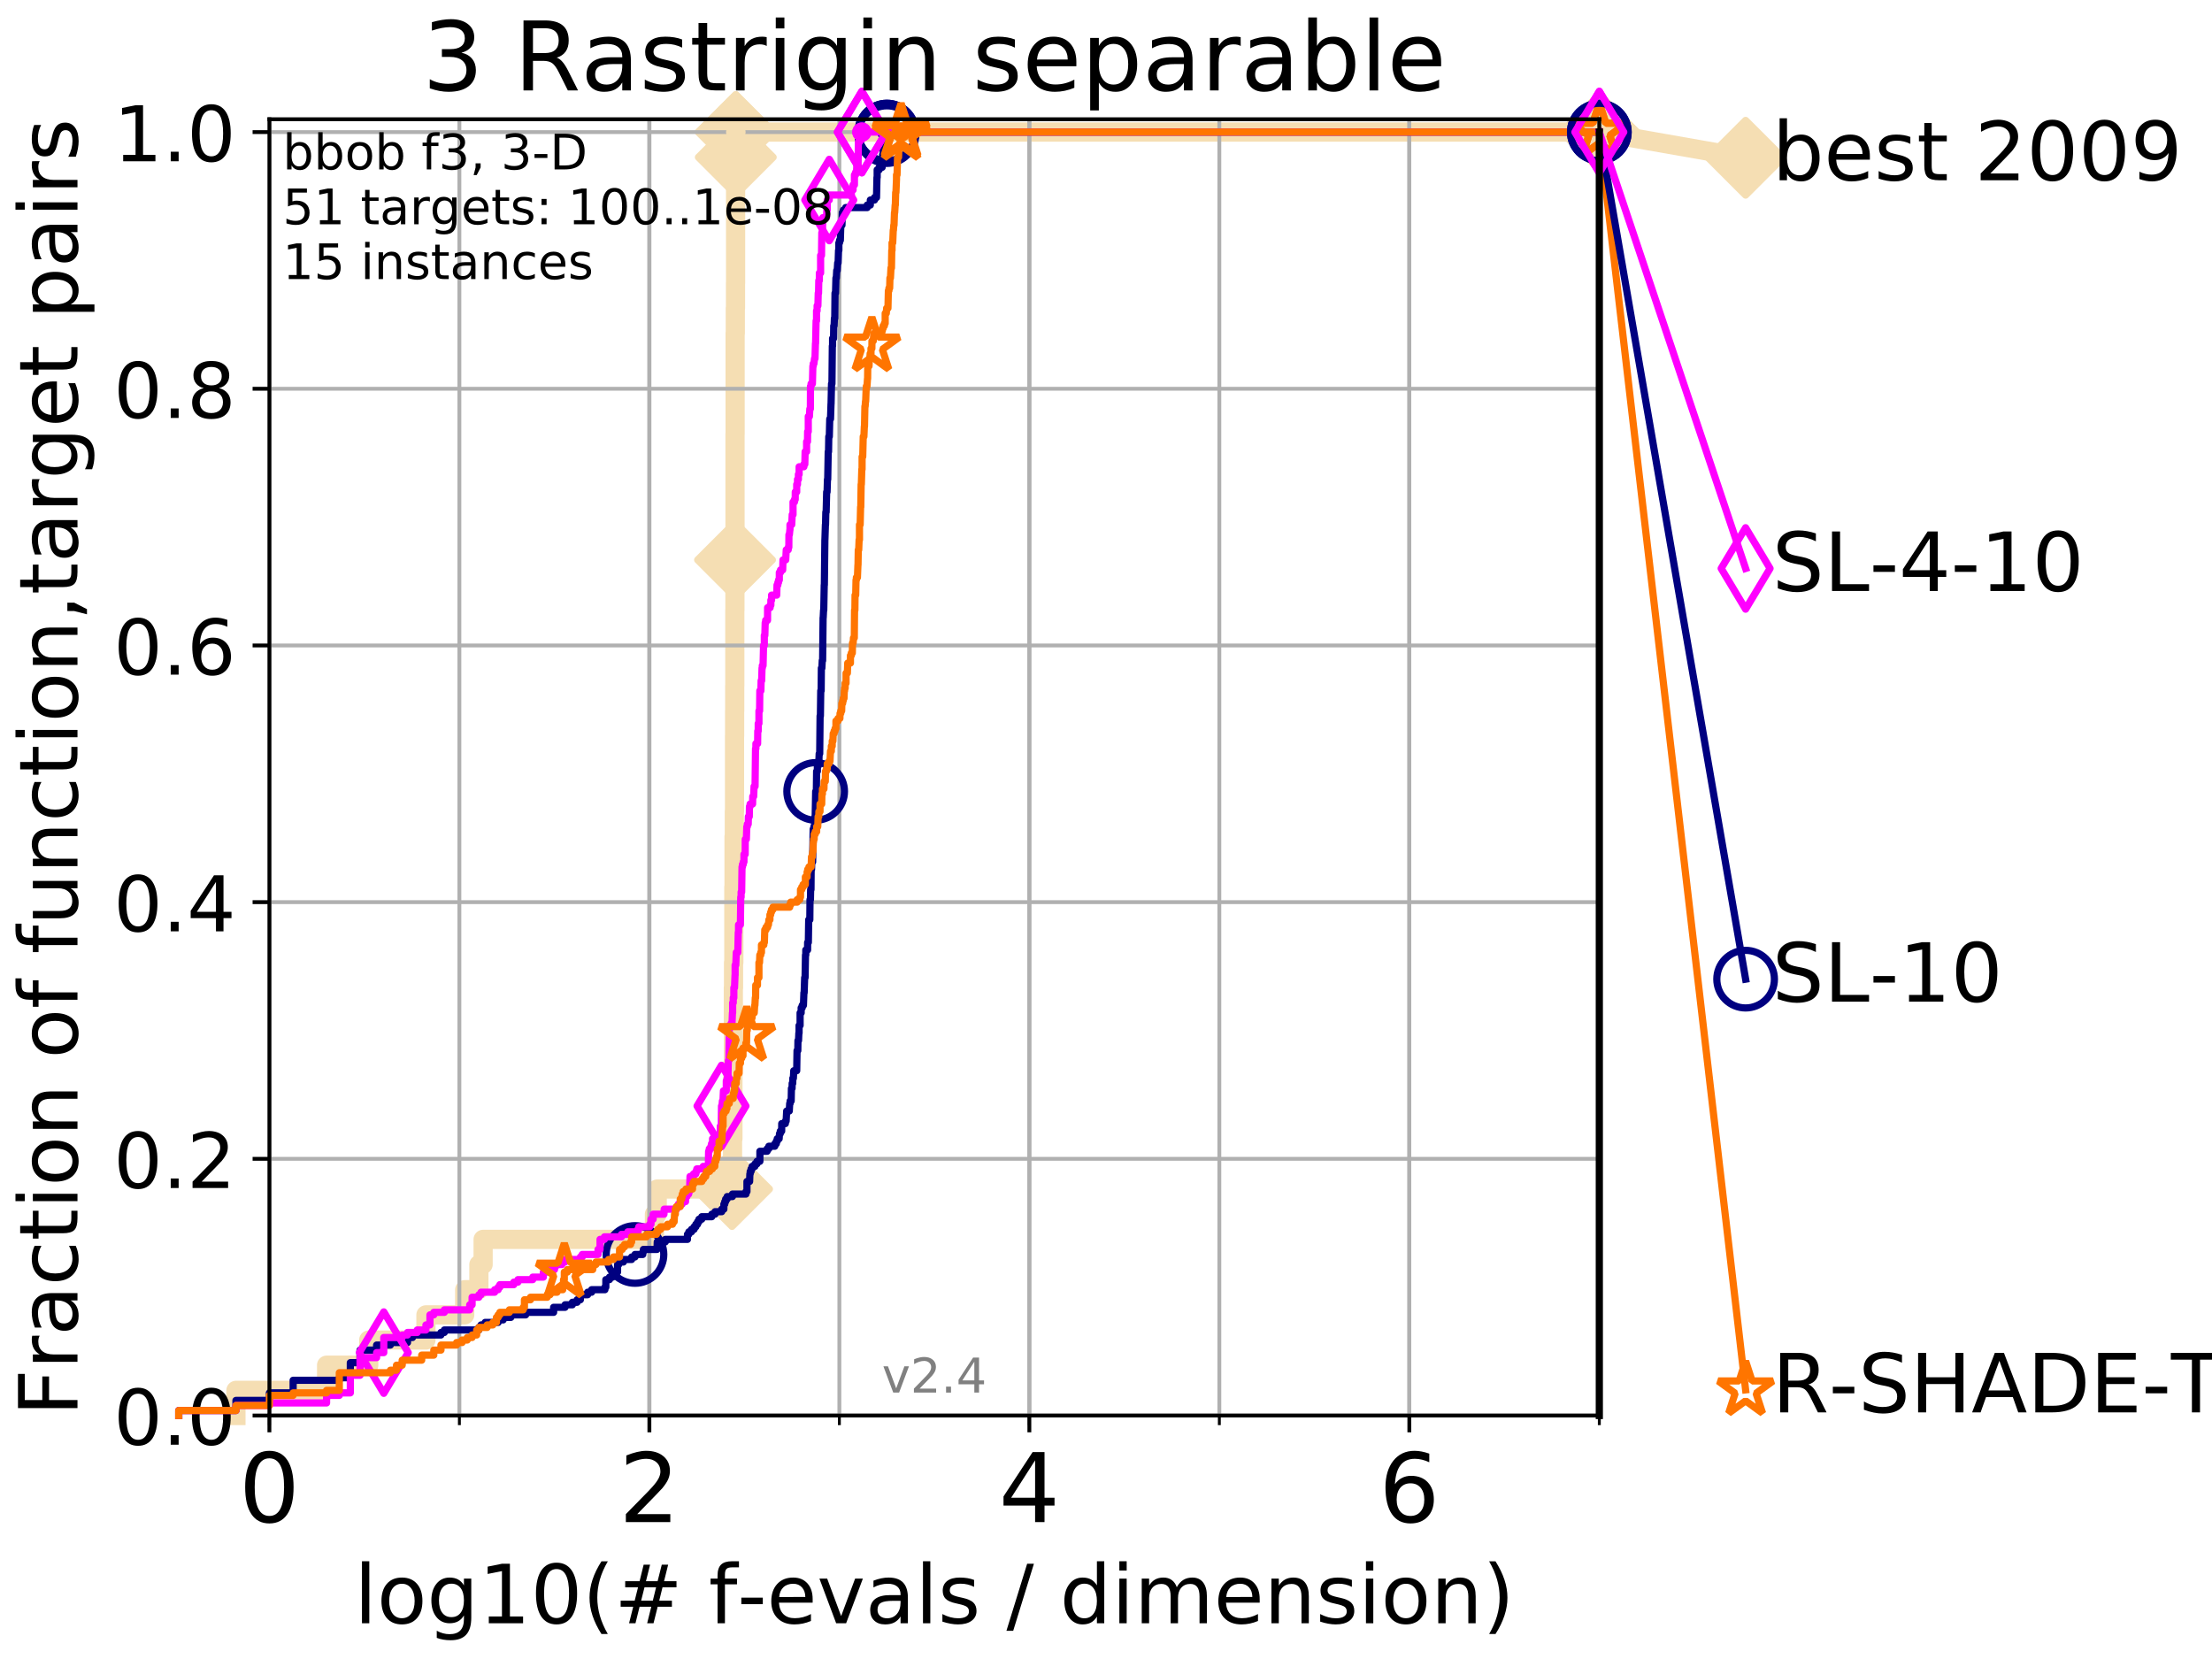 <?xml version="1.0" encoding="utf-8" standalone="no"?>
<!DOCTYPE svg PUBLIC "-//W3C//DTD SVG 1.1//EN"
  "http://www.w3.org/Graphics/SVG/1.1/DTD/svg11.dtd">
<!-- Created with matplotlib (http://matplotlib.org/) -->
<svg height="345.6pt" version="1.1" viewBox="0 0 460.8 345.6" width="460.8pt" xmlns="http://www.w3.org/2000/svg" xmlns:xlink="http://www.w3.org/1999/xlink">
 <defs>
  <style type="text/css">
*{stroke-linecap:butt;stroke-linejoin:round;}
  </style>
 </defs>
 <g id="figure_1">
  <g id="patch_1">
   <path d="M 0 345.6 
L 460.8 345.6 
L 460.8 0 
L 0 0 
z
" style="fill:#ffffff;"/>
  </g>
  <g id="axes_1">
   <g id="patch_2">
    <path d="M 56.12 294.88 
L 333.168 294.88 
L 333.168 24.84 
L 56.12 24.84 
z
" style="fill:#ffffff;"/>
   </g>
   <g id="line2d_1">
    <path d="M 49.151 294.88 
L 49.151 289.638 
L 68.034 289.638 
L 68.034 284.395 
L 76.815 284.395 
L 76.815 279.153 
L 88.729 279.153 
L 88.729 273.91 
L 96.808 273.91 
L 96.808 268.668 
L 99.761 268.668 
L 99.761 263.425 
L 100.643 263.425 
L 100.643 258.183 
L 136.332 258.183 
L 136.332 252.94 
L 136.915 252.94 
L 136.915 247.698 
L 152.497 247.698 
L 152.497 242.455 
L 152.602 242.455 
L 152.602 237.213 
L 152.685 237.213 
L 152.685 221.485 
L 152.768 221.485 
L 152.768 205.758 
L 152.81 205.758 
L 152.81 200.515 
L 152.872 200.515 
L 152.872 184.788 
L 152.913 184.788 
L 152.913 174.303 
L 152.974 174.303 
L 152.974 169.061 
L 153.015 169.061 
L 153.015 153.333 
L 153.036 153.333 
L 153.036 148.091 
L 153.056 148.091 
L 153.056 142.848 
L 153.076 142.848 
L 153.076 127.121 
L 153.097 127.121 
L 153.097 116.636 
L 153.117 116.636 
L 153.117 90.423 
L 153.137 90.423 
L 153.137 69.453 
L 153.178 69.453 
L 153.178 64.211 
L 153.218 64.211 
L 153.218 58.969 
L 153.238 58.969 
L 153.238 32.756 
L 153.279 32.756 
L 153.279 27.514 
L 333.168 27.514 
" style="fill:none;stroke:#f5deb3;stroke-linecap:square;stroke-width:4;"/>
   </g>
   <g id="line2d_2">
    <defs>
     <path d="M -0 7.778 
L 7.778 0 
L 0 -7.778 
L -7.778 -0 
z
" id="m95ce09ab6d" style="stroke:#f5deb3;stroke-linejoin:miter;stroke-width:1.5;"/>
    </defs>
    <g>
     <use style="fill:#f5deb3;stroke:#f5deb3;stroke-linejoin:miter;stroke-width:1.5;" x="152.497" xlink:href="#m95ce09ab6d" y="247.698"/>
     <use style="fill:#f5deb3;stroke:#f5deb3;stroke-linejoin:miter;stroke-width:1.5;" x="153.117" xlink:href="#m95ce09ab6d" y="116.636"/>
     <use style="fill:#f5deb3;stroke:#f5deb3;stroke-linejoin:miter;stroke-width:1.5;" x="153.279" xlink:href="#m95ce09ab6d" y="32.756"/>
     <use style="fill:#f5deb3;stroke:#f5deb3;stroke-linejoin:miter;stroke-width:1.5;" x="153.279" xlink:href="#m95ce09ab6d" y="27.514"/>
     <use style="fill:#f5deb3;stroke:#f5deb3;stroke-linejoin:miter;stroke-width:1.5;" x="153.279" xlink:href="#m95ce09ab6d" y="27.514"/>
     <use style="fill:#f5deb3;stroke:#f5deb3;stroke-linejoin:miter;stroke-width:1.5;" x="333.168" xlink:href="#m95ce09ab6d" y="27.514"/>
    </g>
   </g>
   <g id="line2d_3">
    <path style="fill:none;stroke:#f5deb3;stroke-linecap:square;stroke-width:4;"/>
    <g/>
   </g>
   <g id="line2d_4">
    <path d="M 333.168 27.514 
L 363.643 32.861 
" style="fill:none;stroke:#f5deb3;stroke-linecap:square;stroke-width:4;"/>
    <g>
     <use style="fill:#f5deb3;stroke:#f5deb3;stroke-linejoin:miter;stroke-width:1.5;" x="333.168" xlink:href="#m95ce09ab6d" y="27.514"/>
     <use style="fill:#f5deb3;stroke:#f5deb3;stroke-linejoin:miter;stroke-width:1.5;" x="363.643" xlink:href="#m95ce09ab6d" y="32.861"/>
    </g>
   </g>
   <g id="matplotlib.axis_1">
    <g id="xtick_1">
     <g id="line2d_5">
      <path clip-path="url(#p3d6f0446d5)" d="M 56.12 294.88 
L 56.12 24.84 
" style="fill:none;stroke:#b0b0b0;stroke-linecap:square;stroke-width:0.8;"/>
     </g>
     <g id="line2d_6">
      <defs>
       <path d="M 0 0 
L 0 3.5 
" id="m109e8d0303" style="stroke:#000000;stroke-width:0.8;"/>
      </defs>
      <g>
       <use style="stroke:#000000;stroke-width:0.8;" x="56.12" xlink:href="#m109e8d0303" y="294.88"/>
      </g>
     </g>
     <g id="text_1">
      <!-- 0 -->
      <defs>
       <path d="M 31.781 66.406 
Q 24.172 66.406 20.328 58.906 
Q 16.5 51.422 16.5 36.375 
Q 16.5 21.391 20.328 13.891 
Q 24.172 6.391 31.781 6.391 
Q 39.453 6.391 43.281 13.891 
Q 47.125 21.391 47.125 36.375 
Q 47.125 51.422 43.281 58.906 
Q 39.453 66.406 31.781 66.406 
z
M 31.781 74.219 
Q 44.047 74.219 50.516 64.516 
Q 56.984 54.828 56.984 36.375 
Q 56.984 17.969 50.516 8.266 
Q 44.047 -1.422 31.781 -1.422 
Q 19.531 -1.422 13.062 8.266 
Q 6.594 17.969 6.594 36.375 
Q 6.594 54.828 13.062 64.516 
Q 19.531 74.219 31.781 74.219 
z
" id="DejaVuSans-30"/>
      </defs>
      <g transform="translate(49.758 317.077)scale(0.2 -0.2)">
       <use xlink:href="#DejaVuSans-30"/>
      </g>
     </g>
    </g>
    <g id="xtick_2">
     <g id="line2d_7">
      <path clip-path="url(#p3d6f0446d5)" d="M 135.277 294.88 
L 135.277 24.84 
" style="fill:none;stroke:#b0b0b0;stroke-linecap:square;stroke-width:0.8;"/>
     </g>
     <g id="line2d_8">
      <g>
       <use style="stroke:#000000;stroke-width:0.8;" x="135.277" xlink:href="#m109e8d0303" y="294.88"/>
      </g>
     </g>
     <g id="text_2">
      <!-- 2 -->
      <defs>
       <path d="M 19.188 8.297 
L 53.609 8.297 
L 53.609 0 
L 7.328 0 
L 7.328 8.297 
Q 12.938 14.109 22.625 23.891 
Q 32.328 33.688 34.812 36.531 
Q 39.547 41.844 41.422 45.531 
Q 43.312 49.219 43.312 52.781 
Q 43.312 58.594 39.234 62.25 
Q 35.156 65.922 28.609 65.922 
Q 23.969 65.922 18.812 64.312 
Q 13.672 62.703 7.812 59.422 
L 7.812 69.391 
Q 13.766 71.781 18.938 73 
Q 24.125 74.219 28.422 74.219 
Q 39.75 74.219 46.484 68.547 
Q 53.219 62.891 53.219 53.422 
Q 53.219 48.922 51.531 44.891 
Q 49.859 40.875 45.406 35.406 
Q 44.188 33.984 37.641 27.219 
Q 31.109 20.453 19.188 8.297 
z
" id="DejaVuSans-32"/>
      </defs>
      <g transform="translate(128.914 317.077)scale(0.2 -0.2)">
       <use xlink:href="#DejaVuSans-32"/>
      </g>
     </g>
    </g>
    <g id="xtick_3">
     <g id="line2d_9">
      <path clip-path="url(#p3d6f0446d5)" d="M 214.433 294.88 
L 214.433 24.84 
" style="fill:none;stroke:#b0b0b0;stroke-linecap:square;stroke-width:0.8;"/>
     </g>
     <g id="line2d_10">
      <g>
       <use style="stroke:#000000;stroke-width:0.8;" x="214.433" xlink:href="#m109e8d0303" y="294.88"/>
      </g>
     </g>
     <g id="text_3">
      <!-- 4 -->
      <defs>
       <path d="M 37.797 64.312 
L 12.891 25.391 
L 37.797 25.391 
z
M 35.203 72.906 
L 47.609 72.906 
L 47.609 25.391 
L 58.016 25.391 
L 58.016 17.188 
L 47.609 17.188 
L 47.609 0 
L 37.797 0 
L 37.797 17.188 
L 4.891 17.188 
L 4.891 26.703 
z
" id="DejaVuSans-34"/>
      </defs>
      <g transform="translate(208.071 317.077)scale(0.2 -0.2)">
       <use xlink:href="#DejaVuSans-34"/>
      </g>
     </g>
    </g>
    <g id="xtick_4">
     <g id="line2d_11">
      <path clip-path="url(#p3d6f0446d5)" d="M 293.59 294.88 
L 293.59 24.84 
" style="fill:none;stroke:#b0b0b0;stroke-linecap:square;stroke-width:0.8;"/>
     </g>
     <g id="line2d_12">
      <g>
       <use style="stroke:#000000;stroke-width:0.8;" x="293.59" xlink:href="#m109e8d0303" y="294.88"/>
      </g>
     </g>
     <g id="text_4">
      <!-- 6 -->
      <defs>
       <path d="M 33.016 40.375 
Q 26.375 40.375 22.484 35.828 
Q 18.609 31.297 18.609 23.391 
Q 18.609 15.531 22.484 10.953 
Q 26.375 6.391 33.016 6.391 
Q 39.656 6.391 43.531 10.953 
Q 47.406 15.531 47.406 23.391 
Q 47.406 31.297 43.531 35.828 
Q 39.656 40.375 33.016 40.375 
z
M 52.594 71.297 
L 52.594 62.312 
Q 48.875 64.062 45.094 64.984 
Q 41.312 65.922 37.594 65.922 
Q 27.828 65.922 22.672 59.328 
Q 17.531 52.734 16.797 39.406 
Q 19.672 43.656 24.016 45.922 
Q 28.375 48.188 33.594 48.188 
Q 44.578 48.188 50.953 41.516 
Q 57.328 34.859 57.328 23.391 
Q 57.328 12.156 50.688 5.359 
Q 44.047 -1.422 33.016 -1.422 
Q 20.359 -1.422 13.672 8.266 
Q 6.984 17.969 6.984 36.375 
Q 6.984 53.656 15.188 63.938 
Q 23.391 74.219 37.203 74.219 
Q 40.922 74.219 44.703 73.484 
Q 48.484 72.75 52.594 71.297 
z
" id="DejaVuSans-36"/>
      </defs>
      <g transform="translate(287.227 317.077)scale(0.2 -0.2)">
       <use xlink:href="#DejaVuSans-36"/>
      </g>
     </g>
    </g>
    <g id="xtick_5">
     <g id="line2d_13">
      <path clip-path="url(#p3d6f0446d5)" d="M 56.12 294.88 
L 56.12 24.84 
" style="fill:none;stroke:#b0b0b0;stroke-linecap:square;stroke-width:0.8;"/>
     </g>
     <g id="line2d_14">
      <defs>
       <path d="M 0 0 
L 0 2 
" id="m1480366374" style="stroke:#000000;stroke-width:0.6;"/>
      </defs>
      <g>
       <use style="stroke:#000000;stroke-width:0.6;" x="56.12" xlink:href="#m1480366374" y="294.88"/>
      </g>
     </g>
    </g>
    <g id="xtick_6">
     <g id="line2d_15">
      <path clip-path="url(#p3d6f0446d5)" d="M 95.698 294.88 
L 95.698 24.84 
" style="fill:none;stroke:#b0b0b0;stroke-linecap:square;stroke-width:0.8;"/>
     </g>
     <g id="line2d_16">
      <g>
       <use style="stroke:#000000;stroke-width:0.6;" x="95.698" xlink:href="#m1480366374" y="294.88"/>
      </g>
     </g>
    </g>
    <g id="xtick_7">
     <g id="line2d_17">
      <path clip-path="url(#p3d6f0446d5)" d="M 135.277 294.88 
L 135.277 24.84 
" style="fill:none;stroke:#b0b0b0;stroke-linecap:square;stroke-width:0.8;"/>
     </g>
     <g id="line2d_18">
      <g>
       <use style="stroke:#000000;stroke-width:0.6;" x="135.277" xlink:href="#m1480366374" y="294.88"/>
      </g>
     </g>
    </g>
    <g id="xtick_8">
     <g id="line2d_19">
      <path clip-path="url(#p3d6f0446d5)" d="M 174.855 294.88 
L 174.855 24.84 
" style="fill:none;stroke:#b0b0b0;stroke-linecap:square;stroke-width:0.8;"/>
     </g>
     <g id="line2d_20">
      <g>
       <use style="stroke:#000000;stroke-width:0.6;" x="174.855" xlink:href="#m1480366374" y="294.88"/>
      </g>
     </g>
    </g>
    <g id="xtick_9">
     <g id="line2d_21">
      <path clip-path="url(#p3d6f0446d5)" d="M 214.433 294.88 
L 214.433 24.84 
" style="fill:none;stroke:#b0b0b0;stroke-linecap:square;stroke-width:0.8;"/>
     </g>
     <g id="line2d_22">
      <g>
       <use style="stroke:#000000;stroke-width:0.6;" x="214.433" xlink:href="#m1480366374" y="294.88"/>
      </g>
     </g>
    </g>
    <g id="xtick_10">
     <g id="line2d_23">
      <path clip-path="url(#p3d6f0446d5)" d="M 254.011 294.88 
L 254.011 24.84 
" style="fill:none;stroke:#b0b0b0;stroke-linecap:square;stroke-width:0.8;"/>
     </g>
     <g id="line2d_24">
      <g>
       <use style="stroke:#000000;stroke-width:0.6;" x="254.011" xlink:href="#m1480366374" y="294.88"/>
      </g>
     </g>
    </g>
    <g id="xtick_11">
     <g id="line2d_25">
      <path clip-path="url(#p3d6f0446d5)" d="M 293.59 294.88 
L 293.59 24.84 
" style="fill:none;stroke:#b0b0b0;stroke-linecap:square;stroke-width:0.8;"/>
     </g>
     <g id="line2d_26">
      <g>
       <use style="stroke:#000000;stroke-width:0.6;" x="293.59" xlink:href="#m1480366374" y="294.88"/>
      </g>
     </g>
    </g>
    <g id="xtick_12">
     <g id="line2d_27">
      <path clip-path="url(#p3d6f0446d5)" d="M 333.168 294.88 
L 333.168 24.84 
" style="fill:none;stroke:#b0b0b0;stroke-linecap:square;stroke-width:0.8;"/>
     </g>
     <g id="line2d_28">
      <g>
       <use style="stroke:#000000;stroke-width:0.6;" x="333.168" xlink:href="#m1480366374" y="294.88"/>
      </g>
     </g>
    </g>
    <g id="text_5">
     <!-- log10(# f-evals / dimension) -->
     <defs>
      <path d="M 9.422 75.984 
L 18.406 75.984 
L 18.406 0 
L 9.422 0 
z
" id="DejaVuSans-6c"/>
      <path d="M 30.609 48.391 
Q 23.391 48.391 19.188 42.75 
Q 14.984 37.109 14.984 27.297 
Q 14.984 17.484 19.156 11.844 
Q 23.344 6.203 30.609 6.203 
Q 37.797 6.203 41.984 11.859 
Q 46.188 17.531 46.188 27.297 
Q 46.188 37.016 41.984 42.703 
Q 37.797 48.391 30.609 48.391 
z
M 30.609 56 
Q 42.328 56 49.016 48.375 
Q 55.719 40.766 55.719 27.297 
Q 55.719 13.875 49.016 6.219 
Q 42.328 -1.422 30.609 -1.422 
Q 18.844 -1.422 12.172 6.219 
Q 5.516 13.875 5.516 27.297 
Q 5.516 40.766 12.172 48.375 
Q 18.844 56 30.609 56 
z
" id="DejaVuSans-6f"/>
      <path d="M 45.406 27.984 
Q 45.406 37.75 41.375 43.109 
Q 37.359 48.484 30.078 48.484 
Q 22.859 48.484 18.828 43.109 
Q 14.797 37.75 14.797 27.984 
Q 14.797 18.266 18.828 12.891 
Q 22.859 7.516 30.078 7.516 
Q 37.359 7.516 41.375 12.891 
Q 45.406 18.266 45.406 27.984 
z
M 54.391 6.781 
Q 54.391 -7.172 48.188 -13.984 
Q 42 -20.797 29.203 -20.797 
Q 24.469 -20.797 20.266 -20.094 
Q 16.062 -19.391 12.109 -17.922 
L 12.109 -9.188 
Q 16.062 -11.328 19.922 -12.344 
Q 23.781 -13.375 27.781 -13.375 
Q 36.625 -13.375 41.016 -8.766 
Q 45.406 -4.156 45.406 5.172 
L 45.406 9.625 
Q 42.625 4.781 38.281 2.391 
Q 33.938 0 27.875 0 
Q 17.828 0 11.672 7.656 
Q 5.516 15.328 5.516 27.984 
Q 5.516 40.672 11.672 48.328 
Q 17.828 56 27.875 56 
Q 33.938 56 38.281 53.609 
Q 42.625 51.219 45.406 46.391 
L 45.406 54.688 
L 54.391 54.688 
z
" id="DejaVuSans-67"/>
      <path d="M 12.406 8.297 
L 28.516 8.297 
L 28.516 63.922 
L 10.984 60.406 
L 10.984 69.391 
L 28.422 72.906 
L 38.281 72.906 
L 38.281 8.297 
L 54.391 8.297 
L 54.391 0 
L 12.406 0 
z
" id="DejaVuSans-31"/>
      <path d="M 31 75.875 
Q 24.469 64.656 21.281 53.656 
Q 18.109 42.672 18.109 31.391 
Q 18.109 20.125 21.312 9.062 
Q 24.516 -2 31 -13.188 
L 23.188 -13.188 
Q 15.875 -1.703 12.234 9.375 
Q 8.594 20.453 8.594 31.391 
Q 8.594 42.281 12.203 53.312 
Q 15.828 64.359 23.188 75.875 
z
" id="DejaVuSans-28"/>
      <path d="M 51.125 44 
L 36.922 44 
L 32.812 27.688 
L 47.125 27.688 
z
M 43.797 71.781 
L 38.719 51.516 
L 52.984 51.516 
L 58.109 71.781 
L 65.922 71.781 
L 60.891 51.516 
L 76.125 51.516 
L 76.125 44 
L 58.984 44 
L 54.984 27.688 
L 70.516 27.688 
L 70.516 20.219 
L 53.078 20.219 
L 48 0 
L 40.188 0 
L 45.219 20.219 
L 30.906 20.219 
L 25.875 0 
L 18.016 0 
L 23.094 20.219 
L 7.719 20.219 
L 7.719 27.688 
L 24.906 27.688 
L 29 44 
L 13.281 44 
L 13.281 51.516 
L 30.906 51.516 
L 35.891 71.781 
z
" id="DejaVuSans-23"/>
      <path id="DejaVuSans-20"/>
      <path d="M 37.109 75.984 
L 37.109 68.5 
L 28.516 68.5 
Q 23.688 68.5 21.797 66.547 
Q 19.922 64.594 19.922 59.516 
L 19.922 54.688 
L 34.719 54.688 
L 34.719 47.703 
L 19.922 47.703 
L 19.922 0 
L 10.891 0 
L 10.891 47.703 
L 2.297 47.703 
L 2.297 54.688 
L 10.891 54.688 
L 10.891 58.5 
Q 10.891 67.625 15.141 71.797 
Q 19.391 75.984 28.609 75.984 
z
" id="DejaVuSans-66"/>
      <path d="M 4.891 31.391 
L 31.203 31.391 
L 31.203 23.391 
L 4.891 23.391 
z
" id="DejaVuSans-2d"/>
      <path d="M 56.203 29.594 
L 56.203 25.203 
L 14.891 25.203 
Q 15.484 15.922 20.484 11.062 
Q 25.484 6.203 34.422 6.203 
Q 39.594 6.203 44.453 7.469 
Q 49.312 8.734 54.109 11.281 
L 54.109 2.781 
Q 49.266 0.734 44.188 -0.344 
Q 39.109 -1.422 33.891 -1.422 
Q 20.797 -1.422 13.156 6.188 
Q 5.516 13.812 5.516 26.812 
Q 5.516 40.234 12.766 48.109 
Q 20.016 56 32.328 56 
Q 43.359 56 49.781 48.891 
Q 56.203 41.797 56.203 29.594 
z
M 47.219 32.234 
Q 47.125 39.594 43.094 43.984 
Q 39.062 48.391 32.422 48.391 
Q 24.906 48.391 20.391 44.141 
Q 15.875 39.891 15.188 32.172 
z
" id="DejaVuSans-65"/>
      <path d="M 2.984 54.688 
L 12.5 54.688 
L 29.594 8.797 
L 46.688 54.688 
L 56.203 54.688 
L 35.688 0 
L 23.484 0 
z
" id="DejaVuSans-76"/>
      <path d="M 34.281 27.484 
Q 23.391 27.484 19.188 25 
Q 14.984 22.516 14.984 16.5 
Q 14.984 11.719 18.141 8.906 
Q 21.297 6.109 26.703 6.109 
Q 34.188 6.109 38.703 11.406 
Q 43.219 16.703 43.219 25.484 
L 43.219 27.484 
z
M 52.203 31.203 
L 52.203 0 
L 43.219 0 
L 43.219 8.297 
Q 40.141 3.328 35.547 0.953 
Q 30.953 -1.422 24.312 -1.422 
Q 15.922 -1.422 10.953 3.297 
Q 6 8.016 6 15.922 
Q 6 25.141 12.172 29.828 
Q 18.359 34.516 30.609 34.516 
L 43.219 34.516 
L 43.219 35.406 
Q 43.219 41.609 39.141 45 
Q 35.062 48.391 27.688 48.391 
Q 23 48.391 18.547 47.266 
Q 14.109 46.141 10.016 43.891 
L 10.016 52.203 
Q 14.938 54.109 19.578 55.047 
Q 24.219 56 28.609 56 
Q 40.484 56 46.344 49.844 
Q 52.203 43.703 52.203 31.203 
z
" id="DejaVuSans-61"/>
      <path d="M 44.281 53.078 
L 44.281 44.578 
Q 40.484 46.531 36.375 47.5 
Q 32.281 48.484 27.875 48.484 
Q 21.188 48.484 17.844 46.438 
Q 14.5 44.391 14.5 40.281 
Q 14.5 37.156 16.891 35.375 
Q 19.281 33.594 26.516 31.984 
L 29.594 31.297 
Q 39.156 29.25 43.188 25.516 
Q 47.219 21.781 47.219 15.094 
Q 47.219 7.469 41.188 3.016 
Q 35.156 -1.422 24.609 -1.422 
Q 20.219 -1.422 15.453 -0.562 
Q 10.688 0.297 5.422 2 
L 5.422 11.281 
Q 10.406 8.688 15.234 7.391 
Q 20.062 6.109 24.812 6.109 
Q 31.156 6.109 34.562 8.281 
Q 37.984 10.453 37.984 14.406 
Q 37.984 18.062 35.516 20.016 
Q 33.062 21.969 24.703 23.781 
L 21.578 24.516 
Q 13.234 26.266 9.516 29.906 
Q 5.812 33.547 5.812 39.891 
Q 5.812 47.609 11.281 51.797 
Q 16.75 56 26.812 56 
Q 31.781 56 36.172 55.266 
Q 40.578 54.547 44.281 53.078 
z
" id="DejaVuSans-73"/>
      <path d="M 25.391 72.906 
L 33.688 72.906 
L 8.297 -9.281 
L 0 -9.281 
z
" id="DejaVuSans-2f"/>
      <path d="M 45.406 46.391 
L 45.406 75.984 
L 54.391 75.984 
L 54.391 0 
L 45.406 0 
L 45.406 8.203 
Q 42.578 3.328 38.25 0.953 
Q 33.938 -1.422 27.875 -1.422 
Q 17.969 -1.422 11.734 6.484 
Q 5.516 14.406 5.516 27.297 
Q 5.516 40.188 11.734 48.094 
Q 17.969 56 27.875 56 
Q 33.938 56 38.25 53.625 
Q 42.578 51.266 45.406 46.391 
z
M 14.797 27.297 
Q 14.797 17.391 18.875 11.75 
Q 22.953 6.109 30.078 6.109 
Q 37.203 6.109 41.297 11.75 
Q 45.406 17.391 45.406 27.297 
Q 45.406 37.203 41.297 42.844 
Q 37.203 48.484 30.078 48.484 
Q 22.953 48.484 18.875 42.844 
Q 14.797 37.203 14.797 27.297 
z
" id="DejaVuSans-64"/>
      <path d="M 9.422 54.688 
L 18.406 54.688 
L 18.406 0 
L 9.422 0 
z
M 9.422 75.984 
L 18.406 75.984 
L 18.406 64.594 
L 9.422 64.594 
z
" id="DejaVuSans-69"/>
      <path d="M 52 44.188 
Q 55.375 50.25 60.062 53.125 
Q 64.75 56 71.094 56 
Q 79.641 56 84.281 50.016 
Q 88.922 44.047 88.922 33.016 
L 88.922 0 
L 79.891 0 
L 79.891 32.719 
Q 79.891 40.578 77.094 44.375 
Q 74.312 48.188 68.609 48.188 
Q 61.625 48.188 57.562 43.547 
Q 53.516 38.922 53.516 30.906 
L 53.516 0 
L 44.484 0 
L 44.484 32.719 
Q 44.484 40.625 41.703 44.406 
Q 38.922 48.188 33.109 48.188 
Q 26.219 48.188 22.156 43.531 
Q 18.109 38.875 18.109 30.906 
L 18.109 0 
L 9.078 0 
L 9.078 54.688 
L 18.109 54.688 
L 18.109 46.188 
Q 21.188 51.219 25.484 53.609 
Q 29.781 56 35.688 56 
Q 41.656 56 45.828 52.969 
Q 50 49.953 52 44.188 
z
" id="DejaVuSans-6d"/>
      <path d="M 54.891 33.016 
L 54.891 0 
L 45.906 0 
L 45.906 32.719 
Q 45.906 40.484 42.875 44.328 
Q 39.844 48.188 33.797 48.188 
Q 26.516 48.188 22.312 43.547 
Q 18.109 38.922 18.109 30.906 
L 18.109 0 
L 9.078 0 
L 9.078 54.688 
L 18.109 54.688 
L 18.109 46.188 
Q 21.344 51.125 25.703 53.562 
Q 30.078 56 35.797 56 
Q 45.219 56 50.047 50.172 
Q 54.891 44.344 54.891 33.016 
z
" id="DejaVuSans-6e"/>
      <path d="M 8.016 75.875 
L 15.828 75.875 
Q 23.141 64.359 26.781 53.312 
Q 30.422 42.281 30.422 31.391 
Q 30.422 20.453 26.781 9.375 
Q 23.141 -1.703 15.828 -13.188 
L 8.016 -13.188 
Q 14.5 -2 17.703 9.062 
Q 20.906 20.125 20.906 31.391 
Q 20.906 42.672 17.703 53.656 
Q 14.5 64.656 8.016 75.875 
z
" id="DejaVuSans-29"/>
     </defs>
     <g transform="translate(73.803 338.154)scale(0.17 -0.17)">
      <use xlink:href="#DejaVuSans-6c"/>
      <use x="27.783" xlink:href="#DejaVuSans-6f"/>
      <use x="88.965" xlink:href="#DejaVuSans-67"/>
      <use x="152.441" xlink:href="#DejaVuSans-31"/>
      <use x="216.064" xlink:href="#DejaVuSans-30"/>
      <use x="279.688" xlink:href="#DejaVuSans-28"/>
      <use x="318.701" xlink:href="#DejaVuSans-23"/>
      <use x="402.49" xlink:href="#DejaVuSans-20"/>
      <use x="434.277" xlink:href="#DejaVuSans-66"/>
      <use x="469.404" xlink:href="#DejaVuSans-2d"/>
      <use x="505.488" xlink:href="#DejaVuSans-65"/>
      <use x="567.012" xlink:href="#DejaVuSans-76"/>
      <use x="626.191" xlink:href="#DejaVuSans-61"/>
      <use x="687.471" xlink:href="#DejaVuSans-6c"/>
      <use x="715.254" xlink:href="#DejaVuSans-73"/>
      <use x="767.354" xlink:href="#DejaVuSans-20"/>
      <use x="799.141" xlink:href="#DejaVuSans-2f"/>
      <use x="832.832" xlink:href="#DejaVuSans-20"/>
      <use x="864.619" xlink:href="#DejaVuSans-64"/>
      <use x="928.096" xlink:href="#DejaVuSans-69"/>
      <use x="955.879" xlink:href="#DejaVuSans-6d"/>
      <use x="1053.291" xlink:href="#DejaVuSans-65"/>
      <use x="1114.814" xlink:href="#DejaVuSans-6e"/>
      <use x="1178.193" xlink:href="#DejaVuSans-73"/>
      <use x="1230.293" xlink:href="#DejaVuSans-69"/>
      <use x="1258.076" xlink:href="#DejaVuSans-6f"/>
      <use x="1319.258" xlink:href="#DejaVuSans-6e"/>
      <use x="1382.637" xlink:href="#DejaVuSans-29"/>
     </g>
    </g>
   </g>
   <g id="matplotlib.axis_2">
    <g id="ytick_1">
     <g id="line2d_29">
      <path clip-path="url(#p3d6f0446d5)" d="M 56.12 294.88 
L 333.168 294.88 
" style="fill:none;stroke:#b0b0b0;stroke-linecap:square;stroke-width:0.8;"/>
     </g>
     <g id="line2d_30">
      <defs>
       <path d="M 0 0 
L -3.5 0 
" id="m9c0c19ca47" style="stroke:#000000;stroke-width:0.8;"/>
      </defs>
      <g>
       <use style="stroke:#000000;stroke-width:0.8;" x="56.12" xlink:href="#m9c0c19ca47" y="294.88"/>
      </g>
     </g>
     <g id="text_6">
      <!-- 0.0 -->
      <defs>
       <path d="M 10.688 12.406 
L 21 12.406 
L 21 0 
L 10.688 0 
z
" id="DejaVuSans-2e"/>
      </defs>
      <g transform="translate(23.675 300.959)scale(0.16 -0.16)">
       <use xlink:href="#DejaVuSans-30"/>
       <use x="63.623" xlink:href="#DejaVuSans-2e"/>
       <use x="95.41" xlink:href="#DejaVuSans-30"/>
      </g>
     </g>
    </g>
    <g id="ytick_2">
     <g id="line2d_31">
      <path clip-path="url(#p3d6f0446d5)" d="M 56.12 241.407 
L 333.168 241.407 
" style="fill:none;stroke:#b0b0b0;stroke-linecap:square;stroke-width:0.8;"/>
     </g>
     <g id="line2d_32">
      <g>
       <use style="stroke:#000000;stroke-width:0.8;" x="56.12" xlink:href="#m9c0c19ca47" y="241.407"/>
      </g>
     </g>
     <g id="text_7">
      <!-- 0.2 -->
      <g transform="translate(23.675 247.485)scale(0.16 -0.16)">
       <use xlink:href="#DejaVuSans-30"/>
       <use x="63.623" xlink:href="#DejaVuSans-2e"/>
       <use x="95.41" xlink:href="#DejaVuSans-32"/>
      </g>
     </g>
    </g>
    <g id="ytick_3">
     <g id="line2d_33">
      <path clip-path="url(#p3d6f0446d5)" d="M 56.12 187.933 
L 333.168 187.933 
" style="fill:none;stroke:#b0b0b0;stroke-linecap:square;stroke-width:0.8;"/>
     </g>
     <g id="line2d_34">
      <g>
       <use style="stroke:#000000;stroke-width:0.8;" x="56.12" xlink:href="#m9c0c19ca47" y="187.933"/>
      </g>
     </g>
     <g id="text_8">
      <!-- 0.4 -->
      <g transform="translate(23.675 194.012)scale(0.16 -0.16)">
       <use xlink:href="#DejaVuSans-30"/>
       <use x="63.623" xlink:href="#DejaVuSans-2e"/>
       <use x="95.41" xlink:href="#DejaVuSans-34"/>
      </g>
     </g>
    </g>
    <g id="ytick_4">
     <g id="line2d_35">
      <path clip-path="url(#p3d6f0446d5)" d="M 56.12 134.46 
L 333.168 134.46 
" style="fill:none;stroke:#b0b0b0;stroke-linecap:square;stroke-width:0.8;"/>
     </g>
     <g id="line2d_36">
      <g>
       <use style="stroke:#000000;stroke-width:0.8;" x="56.12" xlink:href="#m9c0c19ca47" y="134.46"/>
      </g>
     </g>
     <g id="text_9">
      <!-- 0.6 -->
      <g transform="translate(23.675 140.539)scale(0.16 -0.16)">
       <use xlink:href="#DejaVuSans-30"/>
       <use x="63.623" xlink:href="#DejaVuSans-2e"/>
       <use x="95.41" xlink:href="#DejaVuSans-36"/>
      </g>
     </g>
    </g>
    <g id="ytick_5">
     <g id="line2d_37">
      <path clip-path="url(#p3d6f0446d5)" d="M 56.12 80.987 
L 333.168 80.987 
" style="fill:none;stroke:#b0b0b0;stroke-linecap:square;stroke-width:0.8;"/>
     </g>
     <g id="line2d_38">
      <g>
       <use style="stroke:#000000;stroke-width:0.8;" x="56.12" xlink:href="#m9c0c19ca47" y="80.987"/>
      </g>
     </g>
     <g id="text_10">
      <!-- 0.8 -->
      <defs>
       <path d="M 31.781 34.625 
Q 24.75 34.625 20.719 30.859 
Q 16.703 27.094 16.703 20.516 
Q 16.703 13.922 20.719 10.156 
Q 24.75 6.391 31.781 6.391 
Q 38.812 6.391 42.859 10.172 
Q 46.922 13.969 46.922 20.516 
Q 46.922 27.094 42.891 30.859 
Q 38.875 34.625 31.781 34.625 
z
M 21.922 38.812 
Q 15.578 40.375 12.031 44.719 
Q 8.5 49.078 8.5 55.328 
Q 8.5 64.062 14.719 69.141 
Q 20.953 74.219 31.781 74.219 
Q 42.672 74.219 48.875 69.141 
Q 55.078 64.062 55.078 55.328 
Q 55.078 49.078 51.531 44.719 
Q 48 40.375 41.703 38.812 
Q 48.828 37.156 52.797 32.312 
Q 56.781 27.484 56.781 20.516 
Q 56.781 9.906 50.312 4.234 
Q 43.844 -1.422 31.781 -1.422 
Q 19.734 -1.422 13.25 4.234 
Q 6.781 9.906 6.781 20.516 
Q 6.781 27.484 10.781 32.312 
Q 14.797 37.156 21.922 38.812 
z
M 18.312 54.391 
Q 18.312 48.734 21.844 45.562 
Q 25.391 42.391 31.781 42.391 
Q 38.141 42.391 41.719 45.562 
Q 45.312 48.734 45.312 54.391 
Q 45.312 60.062 41.719 63.234 
Q 38.141 66.406 31.781 66.406 
Q 25.391 66.406 21.844 63.234 
Q 18.312 60.062 18.312 54.391 
z
" id="DejaVuSans-38"/>
      </defs>
      <g transform="translate(23.675 87.066)scale(0.16 -0.16)">
       <use xlink:href="#DejaVuSans-30"/>
       <use x="63.623" xlink:href="#DejaVuSans-2e"/>
       <use x="95.41" xlink:href="#DejaVuSans-38"/>
      </g>
     </g>
    </g>
    <g id="ytick_6">
     <g id="line2d_39">
      <path clip-path="url(#p3d6f0446d5)" d="M 56.12 27.514 
L 333.168 27.514 
" style="fill:none;stroke:#b0b0b0;stroke-linecap:square;stroke-width:0.8;"/>
     </g>
     <g id="line2d_40">
      <g>
       <use style="stroke:#000000;stroke-width:0.8;" x="56.12" xlink:href="#m9c0c19ca47" y="27.514"/>
      </g>
     </g>
     <g id="text_11">
      <!-- 1.0 -->
      <g transform="translate(23.675 33.592)scale(0.16 -0.16)">
       <use xlink:href="#DejaVuSans-31"/>
       <use x="63.623" xlink:href="#DejaVuSans-2e"/>
       <use x="95.41" xlink:href="#DejaVuSans-30"/>
      </g>
     </g>
    </g>
    <g id="text_12">
     <!-- Fraction of function,target pairs -->
     <defs>
      <path d="M 9.812 72.906 
L 51.703 72.906 
L 51.703 64.594 
L 19.672 64.594 
L 19.672 43.109 
L 48.578 43.109 
L 48.578 34.812 
L 19.672 34.812 
L 19.672 0 
L 9.812 0 
z
" id="DejaVuSans-46"/>
      <path d="M 41.109 46.297 
Q 39.594 47.172 37.812 47.578 
Q 36.031 48 33.891 48 
Q 26.266 48 22.188 43.047 
Q 18.109 38.094 18.109 28.812 
L 18.109 0 
L 9.078 0 
L 9.078 54.688 
L 18.109 54.688 
L 18.109 46.188 
Q 20.953 51.172 25.484 53.578 
Q 30.031 56 36.531 56 
Q 37.453 56 38.578 55.875 
Q 39.703 55.766 41.062 55.516 
z
" id="DejaVuSans-72"/>
      <path d="M 48.781 52.594 
L 48.781 44.188 
Q 44.969 46.297 41.141 47.344 
Q 37.312 48.391 33.406 48.391 
Q 24.656 48.391 19.812 42.844 
Q 14.984 37.312 14.984 27.297 
Q 14.984 17.281 19.812 11.734 
Q 24.656 6.203 33.406 6.203 
Q 37.312 6.203 41.141 7.25 
Q 44.969 8.297 48.781 10.406 
L 48.781 2.094 
Q 45.016 0.344 40.984 -0.531 
Q 36.969 -1.422 32.422 -1.422 
Q 20.062 -1.422 12.781 6.344 
Q 5.516 14.109 5.516 27.297 
Q 5.516 40.672 12.859 48.328 
Q 20.219 56 33.016 56 
Q 37.156 56 41.109 55.141 
Q 45.062 54.297 48.781 52.594 
z
" id="DejaVuSans-63"/>
      <path d="M 18.312 70.219 
L 18.312 54.688 
L 36.812 54.688 
L 36.812 47.703 
L 18.312 47.703 
L 18.312 18.016 
Q 18.312 11.328 20.141 9.422 
Q 21.969 7.516 27.594 7.516 
L 36.812 7.516 
L 36.812 0 
L 27.594 0 
Q 17.188 0 13.234 3.875 
Q 9.281 7.766 9.281 18.016 
L 9.281 47.703 
L 2.688 47.703 
L 2.688 54.688 
L 9.281 54.688 
L 9.281 70.219 
z
" id="DejaVuSans-74"/>
      <path d="M 8.5 21.578 
L 8.5 54.688 
L 17.484 54.688 
L 17.484 21.922 
Q 17.484 14.156 20.5 10.266 
Q 23.531 6.391 29.594 6.391 
Q 36.859 6.391 41.078 11.031 
Q 45.312 15.672 45.312 23.688 
L 45.312 54.688 
L 54.297 54.688 
L 54.297 0 
L 45.312 0 
L 45.312 8.406 
Q 42.047 3.422 37.719 1 
Q 33.406 -1.422 27.688 -1.422 
Q 18.266 -1.422 13.375 4.438 
Q 8.5 10.297 8.5 21.578 
z
M 31.109 56 
z
" id="DejaVuSans-75"/>
      <path d="M 11.719 12.406 
L 22.016 12.406 
L 22.016 4 
L 14.016 -11.625 
L 7.719 -11.625 
L 11.719 4 
z
" id="DejaVuSans-2c"/>
      <path d="M 18.109 8.203 
L 18.109 -20.797 
L 9.078 -20.797 
L 9.078 54.688 
L 18.109 54.688 
L 18.109 46.391 
Q 20.953 51.266 25.266 53.625 
Q 29.594 56 35.594 56 
Q 45.562 56 51.781 48.094 
Q 58.016 40.188 58.016 27.297 
Q 58.016 14.406 51.781 6.484 
Q 45.562 -1.422 35.594 -1.422 
Q 29.594 -1.422 25.266 0.953 
Q 20.953 3.328 18.109 8.203 
z
M 48.688 27.297 
Q 48.688 37.203 44.609 42.844 
Q 40.531 48.484 33.406 48.484 
Q 26.266 48.484 22.188 42.844 
Q 18.109 37.203 18.109 27.297 
Q 18.109 17.391 22.188 11.75 
Q 26.266 6.109 33.406 6.109 
Q 40.531 6.109 44.609 11.75 
Q 48.688 17.391 48.688 27.297 
z
" id="DejaVuSans-70"/>
     </defs>
     <g transform="translate(16.14 294.999)rotate(-90)scale(0.17 -0.17)">
      <use xlink:href="#DejaVuSans-46"/>
      <use x="57.41" xlink:href="#DejaVuSans-72"/>
      <use x="98.523" xlink:href="#DejaVuSans-61"/>
      <use x="159.803" xlink:href="#DejaVuSans-63"/>
      <use x="214.783" xlink:href="#DejaVuSans-74"/>
      <use x="253.992" xlink:href="#DejaVuSans-69"/>
      <use x="281.775" xlink:href="#DejaVuSans-6f"/>
      <use x="342.957" xlink:href="#DejaVuSans-6e"/>
      <use x="406.336" xlink:href="#DejaVuSans-20"/>
      <use x="438.123" xlink:href="#DejaVuSans-6f"/>
      <use x="499.305" xlink:href="#DejaVuSans-66"/>
      <use x="534.51" xlink:href="#DejaVuSans-20"/>
      <use x="566.297" xlink:href="#DejaVuSans-66"/>
      <use x="601.502" xlink:href="#DejaVuSans-75"/>
      <use x="664.881" xlink:href="#DejaVuSans-6e"/>
      <use x="728.26" xlink:href="#DejaVuSans-63"/>
      <use x="783.24" xlink:href="#DejaVuSans-74"/>
      <use x="822.449" xlink:href="#DejaVuSans-69"/>
      <use x="850.232" xlink:href="#DejaVuSans-6f"/>
      <use x="911.414" xlink:href="#DejaVuSans-6e"/>
      <use x="974.793" xlink:href="#DejaVuSans-2c"/>
      <use x="1006.58" xlink:href="#DejaVuSans-74"/>
      <use x="1045.789" xlink:href="#DejaVuSans-61"/>
      <use x="1107.068" xlink:href="#DejaVuSans-72"/>
      <use x="1148.166" xlink:href="#DejaVuSans-67"/>
      <use x="1211.643" xlink:href="#DejaVuSans-65"/>
      <use x="1273.166" xlink:href="#DejaVuSans-74"/>
      <use x="1312.375" xlink:href="#DejaVuSans-20"/>
      <use x="1344.162" xlink:href="#DejaVuSans-70"/>
      <use x="1407.639" xlink:href="#DejaVuSans-61"/>
      <use x="1468.918" xlink:href="#DejaVuSans-69"/>
      <use x="1496.701" xlink:href="#DejaVuSans-72"/>
      <use x="1537.814" xlink:href="#DejaVuSans-73"/>
     </g>
    </g>
   </g>
   <g id="line2d_41">
    <defs>
     <path d="M 0 1.5 
C 0.398 1.5 0.779 1.342 1.061 1.061 
C 1.342 0.779 1.5 0.398 1.5 0 
C 1.5 -0.398 1.342 -0.779 1.061 -1.061 
C 0.779 -1.342 0.398 -1.5 0 -1.5 
C -0.398 -1.5 -0.779 -1.342 -1.061 -1.061 
C -1.342 -0.779 -1.5 -0.398 -1.5 0 
C -1.5 0.398 -1.342 0.779 -1.061 1.061 
C -0.779 1.342 -0.398 1.5 0 1.5 
z
" id="m2466fff231" style="stroke:#f5deb3;"/>
    </defs>
    <g>
     <use style="fill:#f5deb3;stroke:#f5deb3;" x="153.279" xlink:href="#m2466fff231" y="27.514"/>
     <use style="fill:#f5deb3;stroke:#f5deb3;" x="153.279" xlink:href="#m2466fff231" y="27.514"/>
    </g>
   </g>
   <g id="line2d_42">
    <defs>
     <path d="M 0 1.5 
C 0.398 1.5 0.779 1.342 1.061 1.061 
C 1.342 0.779 1.5 0.398 1.5 0 
C 1.5 -0.398 1.342 -0.779 1.061 -1.061 
C 0.779 -1.342 0.398 -1.5 0 -1.5 
C -0.398 -1.5 -0.779 -1.342 -1.061 -1.061 
C -1.342 -0.779 -1.5 -0.398 -1.5 0 
C -1.5 0.398 -1.342 0.779 -1.061 1.061 
C -0.779 1.342 -0.398 1.5 0 1.5 
z
" id="ma06f2630b0" style="stroke:#000080;"/>
    </defs>
    <g>
     <use style="fill:#000080;stroke:#000080;" x="184.756" xlink:href="#ma06f2630b0" y="27.514"/>
     <use style="fill:#000080;stroke:#000080;" x="184.756" xlink:href="#ma06f2630b0" y="27.514"/>
    </g>
   </g>
   <g id="line2d_43">
    <path d="M 37.236 294.88 
L 37.236 293.832 
L 49.151 293.832 
L 49.151 291.735 
L 56.12 291.735 
L 56.12 290.162 
L 61.065 290.162 
L 61.065 287.541 
L 70.684 287.541 
L 70.684 287.016 
L 72.979 287.016 
L 72.979 283.871 
L 75.004 283.871 
L 75.004 281.25 
L 78.453 281.25 
L 78.453 280.201 
L 81.324 280.201 
L 81.324 279.677 
L 84.893 279.677 
L 84.893 278.628 
L 85.935 278.628 
L 85.935 278.104 
L 91.863 278.104 
L 91.863 277.58 
L 92.564 277.58 
L 92.564 277.056 
L 99.761 277.056 
L 99.761 276.531 
L 100.208 276.531 
L 100.208 276.007 
L 101.068 276.007 
L 101.068 275.483 
L 103.777 275.483 
L 103.777 274.959 
L 104.819 274.959 
L 104.819 274.434 
L 106.427 274.434 
L 106.427 273.91 
L 109.509 273.91 
L 109.509 273.386 
L 115.329 273.386 
L 115.329 272.337 
L 117.716 272.337 
L 117.716 271.813 
L 119.238 271.813 
L 119.238 271.289 
L 120.228 271.289 
L 120.228 270.765 
L 120.903 270.765 
L 120.903 269.716 
L 122.42 269.716 
L 122.42 269.192 
L 123.247 269.192 
L 123.247 268.668 
L 126.012 268.668 
L 126.012 268.143 
L 126.207 268.143 
L 126.207 266.571 
L 126.967 266.571 
L 126.967 266.046 
L 127.606 266.046 
L 127.606 265.522 
L 128.047 265.522 
L 128.047 264.998 
L 128.648 264.998 
L 128.648 263.425 
L 128.898 263.425 
L 128.898 262.901 
L 129.867 262.901 
L 129.867 262.377 
L 131.584 262.377 
L 131.584 261.852 
L 132.28 261.852 
L 132.28 261.328 
L 133.906 261.328 
L 133.906 260.804 
L 134.029 260.804 
L 134.029 260.28 
L 136.863 260.28 
L 136.915 258.707 
L 138.6 258.707 
L 138.6 258.183 
L 143.211 258.183 
L 143.211 257.134 
L 143.498 257.134 
L 143.498 256.61 
L 144.057 256.61 
L 144.057 256.086 
L 144.598 256.086 
L 144.598 255.561 
L 144.961 255.561 
L 144.961 255.037 
L 145.316 255.037 
L 145.316 254.513 
L 145.601 254.513 
L 145.601 253.989 
L 146.188 253.989 
L 146.188 253.464 
L 148.273 253.464 
L 148.273 252.94 
L 148.959 252.94 
L 148.959 252.416 
L 150.349 252.416 
L 150.349 251.892 
L 150.796 251.892 
L 150.796 250.843 
L 150.98 250.843 
L 150.98 250.319 
L 151.163 250.319 
L 151.163 249.795 
L 151.479 249.795 
L 151.479 249.27 
L 152.581 249.27 
L 152.581 248.746 
L 155.394 248.746 
L 155.394 248.222 
L 155.606 248.222 
L 155.606 246.125 
L 156.159 246.125 
L 156.21 244.552 
L 156.278 244.552 
L 156.278 244.028 
L 156.463 244.028 
L 156.463 243.504 
L 156.678 243.504 
L 156.678 242.979 
L 157.262 242.979 
L 157.262 242.455 
L 157.687 242.455 
L 157.687 241.931 
L 158.299 241.931 
L 158.299 239.834 
L 159.807 239.834 
L 159.807 239.31 
L 160.161 239.31 
L 160.161 238.785 
L 161.407 238.785 
L 161.407 238.261 
L 161.718 238.261 
L 161.718 237.737 
L 161.914 237.737 
L 161.914 237.213 
L 162.31 237.213 
L 162.382 236.164 
L 162.547 236.164 
L 162.547 235.64 
L 162.837 235.64 
L 162.849 234.067 
L 163.604 234.067 
L 163.604 233.543 
L 163.768 233.543 
L 163.877 231.446 
L 164.422 231.446 
L 164.506 229.873 
L 164.6 229.873 
L 164.6 229.349 
L 164.817 229.349 
L 164.868 226.728 
L 165.001 226.728 
L 165.021 225.679 
L 165.142 225.679 
L 165.153 224.631 
L 165.273 224.631 
L 165.353 223.058 
L 165.969 223.058 
L 166.036 218.864 
L 166.198 218.864 
L 166.227 216.767 
L 166.349 216.767 
L 166.415 215.194 
L 166.462 215.194 
L 166.462 213.622 
L 166.675 213.622 
L 166.675 211 
L 166.895 211 
L 166.895 209.952 
L 167.112 209.952 
L 167.112 209.428 
L 167.371 209.428 
L 167.468 206.806 
L 167.521 206.806 
L 167.626 203.661 
L 167.713 203.661 
L 167.799 198.943 
L 167.86 198.943 
L 167.86 197.894 
L 168.234 197.894 
L 168.243 196.321 
L 168.394 196.321 
L 168.468 191.603 
L 168.7 191.603 
L 168.74 187.409 
L 168.83 187.409 
L 168.871 185.312 
L 168.944 185.312 
L 168.976 181.118 
L 169.064 181.118 
L 169.097 179.546 
L 169.288 179.546 
L 169.398 172.73 
L 169.547 172.73 
L 169.547 172.206 
L 169.672 172.206 
L 169.772 170.109 
L 169.818 170.109 
L 169.918 164.867 
L 170.062 164.867 
L 170.115 160.673 
L 170.273 160.673 
L 170.273 159.624 
L 170.422 159.624 
L 170.437 158.576 
L 170.584 158.576 
L 170.65 157.003 
L 170.76 157.003 
L 170.839 149.139 
L 170.904 149.139 
L 170.976 143.897 
L 171.062 143.897 
L 171.105 139.178 
L 171.212 139.178 
L 171.289 137.606 
L 171.367 137.606 
L 171.465 128.693 
L 171.486 128.693 
L 171.562 127.121 
L 171.604 127.121 
L 171.7 121.878 
L 171.728 121.878 
L 171.837 112.442 
L 171.844 112.442 
L 171.946 109.296 
L 171.974 109.296 
L 172.034 106.675 
L 172.102 106.675 
L 172.209 102.481 
L 172.296 102.481 
L 172.375 99.86 
L 172.428 99.86 
L 172.533 94.093 
L 172.599 94.093 
L 172.651 90.948 
L 172.761 90.948 
L 172.852 87.278 
L 173.012 87.278 
L 173.114 84.132 
L 173.126 84.132 
L 173.221 79.938 
L 173.309 79.938 
L 173.39 72.075 
L 173.44 72.075 
L 173.44 70.502 
L 173.644 70.502 
L 173.681 67.881 
L 173.761 67.881 
L 173.822 66.308 
L 173.895 66.308 
L 173.949 61.066 
L 174.057 61.066 
L 174.141 57.92 
L 174.219 57.92 
L 174.302 56.347 
L 174.408 56.347 
L 174.502 54.775 
L 174.595 54.775 
L 174.682 52.153 
L 174.751 52.153 
L 174.751 50.581 
L 174.889 50.581 
L 174.889 50.056 
L 175.06 50.056 
L 175.156 46.911 
L 175.396 46.911 
L 175.474 44.29 
L 175.693 44.29 
L 175.693 43.765 
L 176.172 43.765 
L 176.172 43.241 
L 180.651 43.241 
L 180.651 42.717 
L 181.305 42.717 
L 181.305 41.668 
L 182.176 41.668 
L 182.176 41.144 
L 182.594 41.144 
L 182.688 36.95 
L 182.732 36.95 
L 182.732 35.377 
L 183.151 35.377 
L 183.151 34.853 
L 183.772 34.853 
L 183.857 32.232 
L 183.949 32.232 
L 184.05 28.038 
L 184.756 28.038 
L 184.756 27.514 
L 333.168 27.514 
L 333.168 27.514 
" style="fill:none;stroke:#000080;stroke-linecap:square;stroke-width:1.5;"/>
   </g>
   <g id="line2d_44">
    <defs>
     <path d="M 0 6 
C 1.591 6 3.117 5.368 4.243 4.243 
C 5.368 3.117 6 1.591 6 0 
C 6 -1.591 5.368 -3.117 4.243 -4.243 
C 3.117 -5.368 1.591 -6 0 -6 
C -1.591 -6 -3.117 -5.368 -4.243 -4.243 
C -5.368 -3.117 -6 -1.591 -6 0 
C -6 1.591 -5.368 3.117 -4.243 4.243 
C -3.117 5.368 -1.591 6 0 6 
z
" id="mef41312a5a" style="stroke:#000080;stroke-width:1.5;"/>
    </defs>
    <g>
     <use style="fill-opacity:0;stroke:#000080;stroke-width:1.5;" x="132.28" xlink:href="#mef41312a5a" y="261.328"/>
     <use style="fill-opacity:0;stroke:#000080;stroke-width:1.5;" x="169.918" xlink:href="#mef41312a5a" y="164.867"/>
     <use style="fill-opacity:0;stroke:#000080;stroke-width:1.5;" x="184.756" xlink:href="#mef41312a5a" y="28.038"/>
     <use style="fill-opacity:0;stroke:#000080;stroke-width:1.5;" x="184.756" xlink:href="#mef41312a5a" y="27.514"/>
     <use style="fill-opacity:0;stroke:#000080;stroke-width:1.5;" x="184.756" xlink:href="#mef41312a5a" y="27.514"/>
     <use style="fill-opacity:0;stroke:#000080;stroke-width:1.5;" x="333.168" xlink:href="#mef41312a5a" y="27.514"/>
    </g>
   </g>
   <g id="line2d_45">
    <path style="fill:none;stroke:#000080;stroke-linecap:square;stroke-width:1.5;"/>
    <g/>
   </g>
   <g id="line2d_46">
    <defs>
     <path d="M 0 1.5 
C 0.398 1.5 0.779 1.342 1.061 1.061 
C 1.342 0.779 1.5 0.398 1.5 0 
C 1.5 -0.398 1.342 -0.779 1.061 -1.061 
C 0.779 -1.342 0.398 -1.5 0 -1.5 
C -0.398 -1.5 -0.779 -1.342 -1.061 -1.061 
C -1.342 -0.779 -1.5 -0.398 -1.5 0 
C -1.5 0.398 -1.342 0.779 -1.061 1.061 
C -0.779 1.342 -0.398 1.5 0 1.5 
z
" id="m6e0f3828b3" style="stroke:#ff00ff;"/>
    </defs>
    <g>
     <use style="fill:#ff00ff;stroke:#ff00ff;" x="179.536" xlink:href="#m6e0f3828b3" y="27.514"/>
     <use style="fill:#ff00ff;stroke:#ff00ff;" x="179.536" xlink:href="#m6e0f3828b3" y="27.514"/>
    </g>
   </g>
   <g id="line2d_47">
    <path d="M 37.236 294.88 
L 37.236 293.832 
L 49.151 293.832 
L 49.151 292.783 
L 56.12 292.783 
L 56.12 292.259 
L 68.034 292.259 
L 68.034 290.686 
L 70.684 290.686 
L 70.684 290.162 
L 72.979 290.162 
L 72.979 286.492 
L 75.004 286.492 
L 75.004 282.822 
L 78.453 282.822 
L 78.453 281.774 
L 79.949 281.774 
L 79.949 278.628 
L 83.784 278.628 
L 83.784 278.104 
L 84.893 278.104 
L 84.893 277.58 
L 86.918 277.58 
L 86.918 277.056 
L 88.729 277.056 
L 88.729 276.007 
L 89.568 276.007 
L 89.568 273.91 
L 90.367 273.91 
L 90.367 273.386 
L 92.564 273.386 
L 92.564 272.862 
L 97.85 272.862 
L 97.85 271.813 
L 98.348 271.813 
L 98.348 270.24 
L 99.761 270.24 
L 99.761 269.716 
L 100.208 269.716 
L 100.208 269.192 
L 103.045 269.192 
L 103.045 268.668 
L 103.777 268.668 
L 103.777 268.143 
L 104.131 268.143 
L 104.131 267.619 
L 107.03 267.619 
L 107.03 267.095 
L 107.897 267.095 
L 107.897 266.571 
L 110.983 266.571 
L 110.983 266.046 
L 113.19 266.046 
L 113.19 264.998 
L 113.999 264.998 
L 113.999 264.474 
L 115.511 264.474 
L 115.511 263.949 
L 115.691 263.949 
L 115.691 263.425 
L 117.067 263.425 
L 117.067 262.901 
L 117.716 262.901 
L 117.716 262.377 
L 120.903 262.377 
L 120.903 261.852 
L 121.295 261.852 
L 121.295 261.328 
L 124.579 261.328 
L 124.579 260.28 
L 125.001 260.28 
L 125.001 258.183 
L 125.913 258.183 
L 125.913 257.658 
L 129.47 257.658 
L 129.47 257.134 
L 130.784 257.134 
L 130.784 256.61 
L 132.883 256.61 
L 132.883 256.086 
L 133.079 256.086 
L 133.079 255.561 
L 135.334 255.561 
L 135.334 255.037 
L 135.617 255.037 
L 135.617 253.989 
L 136.061 253.989 
L 136.061 252.94 
L 138.315 252.94 
L 138.363 251.892 
L 140.978 251.892 
L 140.978 251.367 
L 141.304 251.367 
L 141.304 250.843 
L 142.092 250.843 
L 142.092 250.319 
L 142.81 250.319 
L 142.81 249.27 
L 143.103 249.27 
L 143.103 248.746 
L 143.462 248.746 
L 143.462 248.222 
L 143.639 248.222 
L 143.745 245.076 
L 144.465 245.076 
L 144.465 244.552 
L 144.961 244.552 
L 144.961 244.028 
L 145.156 244.028 
L 145.156 243.504 
L 146.489 243.504 
L 146.489 242.979 
L 147.559 242.979 
L 147.615 239.834 
L 147.754 239.834 
L 147.754 239.31 
L 148.084 239.31 
L 148.084 238.785 
L 148.219 238.785 
L 148.219 238.261 
L 148.434 238.261 
L 148.434 237.213 
L 149.241 237.213 
L 149.241 236.689 
L 150.011 236.689 
L 150.06 234.592 
L 150.253 234.592 
L 150.301 230.398 
L 150.396 230.398 
L 150.491 229.349 
L 150.609 229.349 
L 150.702 227.252 
L 151.299 227.252 
L 151.299 225.155 
L 151.456 225.155 
L 151.456 224.631 
L 151.634 224.631 
L 151.723 220.961 
L 151.832 220.961 
L 151.919 214.146 
L 151.985 214.146 
L 151.985 213.622 
L 152.349 213.622 
L 152.349 213.097 
L 152.497 213.097 
L 152.581 211 
L 152.623 211 
L 152.623 208.903 
L 152.748 208.903 
L 152.748 207.855 
L 152.872 207.855 
L 152.872 205.758 
L 153.015 205.758 
L 153.117 203.137 
L 153.137 203.137 
L 153.137 201.04 
L 153.279 201.04 
L 153.379 198.418 
L 153.696 198.418 
L 153.793 194.224 
L 153.852 194.224 
L 153.852 192.652 
L 154.236 192.652 
L 154.312 186.885 
L 154.388 186.885 
L 154.388 185.836 
L 154.501 185.836 
L 154.575 180.594 
L 154.668 180.594 
L 154.668 180.07 
L 154.834 180.07 
L 154.834 179.546 
L 154.981 179.546 
L 154.981 177.973 
L 155.234 177.973 
L 155.252 174.827 
L 155.483 174.827 
L 155.571 172.206 
L 155.676 172.206 
L 155.676 171.682 
L 155.868 171.682 
L 155.902 170.109 
L 156.091 170.109 
L 156.125 168.012 
L 156.261 168.012 
L 156.261 167.488 
L 156.777 167.488 
L 156.81 165.915 
L 157.005 165.915 
L 157.086 163.818 
L 157.294 163.818 
L 157.389 155.954 
L 157.468 155.954 
L 157.468 154.906 
L 157.827 154.906 
L 157.858 152.285 
L 157.95 152.285 
L 157.95 150.712 
L 158.102 150.712 
L 158.102 148.091 
L 158.238 148.091 
L 158.284 143.897 
L 158.508 143.897 
L 158.552 141.8 
L 158.67 141.8 
L 158.743 139.178 
L 158.802 139.178 
L 158.802 138.654 
L 158.961 138.654 
L 159.062 134.46 
L 159.219 134.46 
L 159.219 132.363 
L 159.333 132.363 
L 159.403 129.742 
L 159.502 129.742 
L 159.502 129.218 
L 159.889 129.218 
L 159.903 126.596 
L 160.428 126.596 
L 160.428 126.072 
L 160.586 126.072 
L 160.586 125.024 
L 160.73 125.024 
L 160.73 123.975 
L 161.804 123.975 
L 161.865 121.878 
L 162.035 121.878 
L 162.035 121.354 
L 162.179 121.354 
L 162.179 120.83 
L 162.346 120.83 
L 162.346 119.257 
L 162.593 119.257 
L 162.593 118.733 
L 163.043 118.733 
L 163.112 116.636 
L 163.681 116.636 
L 163.79 114.539 
L 164.2 114.539 
L 164.2 114.015 
L 164.327 114.015 
L 164.348 111.393 
L 164.443 111.393 
L 164.548 110.345 
L 164.568 110.345 
L 164.568 109.296 
L 164.929 109.296 
L 165.031 107.199 
L 165.203 107.199 
L 165.203 104.578 
L 165.502 104.578 
L 165.502 104.054 
L 165.659 104.054 
L 165.669 102.481 
L 165.969 102.481 
L 165.969 100.908 
L 166.132 100.908 
L 166.132 99.86 
L 166.321 99.86 
L 166.321 98.811 
L 166.471 98.811 
L 166.471 97.239 
L 167.459 97.239 
L 167.459 96.714 
L 167.661 96.714 
L 167.721 94.093 
L 168.031 94.093 
L 168.031 91.996 
L 168.217 91.996 
L 168.243 89.899 
L 168.377 89.899 
L 168.377 86.754 
L 168.617 86.754 
L 168.7 85.181 
L 168.814 85.181 
L 168.838 80.463 
L 168.96 80.463 
L 168.96 79.938 
L 169.24 79.938 
L 169.335 76.269 
L 169.414 76.269 
L 169.414 75.744 
L 169.563 75.744 
L 169.672 74.696 
L 169.78 74.696 
L 169.872 71.55 
L 169.902 71.55 
L 170.009 66.832 
L 170.1 66.832 
L 170.1 64.735 
L 170.22 64.735 
L 170.22 63.687 
L 170.385 63.687 
L 170.451 61.066 
L 170.518 61.066 
L 170.569 58.444 
L 170.687 58.444 
L 170.687 56.872 
L 170.948 56.872 
L 170.948 53.202 
L 171.134 53.202 
L 171.197 48.484 
L 171.325 48.484 
L 171.409 45.338 
L 172.176 45.338 
L 172.242 43.765 
L 172.329 43.765 
L 172.329 41.668 
L 172.748 41.668 
L 172.748 40.62 
L 177.352 40.62 
L 177.352 39.571 
L 177.71 39.571 
L 177.71 38.523 
L 177.993 38.523 
L 177.993 36.426 
L 178.231 36.426 
L 178.231 35.902 
L 178.427 35.902 
L 178.501 34.329 
L 178.754 34.329 
L 178.818 29.611 
L 179.044 29.611 
L 179.044 29.086 
L 179.514 29.086 
L 179.536 27.514 
L 333.168 27.514 
L 333.168 27.514 
" style="fill:none;stroke:#ff00ff;stroke-linecap:square;stroke-width:1.5;"/>
   </g>
   <g id="line2d_48">
    <defs>
     <path d="M -0 8.485 
L 5.091 0 
L 0 -8.485 
L -5.091 -0 
z
" id="m522c9cb0f6" style="stroke:#ff00ff;stroke-linejoin:miter;stroke-width:1.5;"/>
    </defs>
    <g>
     <use style="fill-opacity:0;stroke:#ff00ff;stroke-linejoin:miter;stroke-width:1.5;" x="79.949" xlink:href="#m522c9cb0f6" y="281.774"/>
     <use style="fill-opacity:0;stroke:#ff00ff;stroke-linejoin:miter;stroke-width:1.5;" x="150.301" xlink:href="#m522c9cb0f6" y="230.398"/>
     <use style="fill-opacity:0;stroke:#ff00ff;stroke-linejoin:miter;stroke-width:1.5;" x="172.748" xlink:href="#m522c9cb0f6" y="41.668"/>
     <use style="fill-opacity:0;stroke:#ff00ff;stroke-linejoin:miter;stroke-width:1.5;" x="179.536" xlink:href="#m522c9cb0f6" y="27.514"/>
     <use style="fill-opacity:0;stroke:#ff00ff;stroke-linejoin:miter;stroke-width:1.5;" x="179.536" xlink:href="#m522c9cb0f6" y="27.514"/>
     <use style="fill-opacity:0;stroke:#ff00ff;stroke-linejoin:miter;stroke-width:1.5;" x="333.168" xlink:href="#m522c9cb0f6" y="27.514"/>
    </g>
   </g>
   <g id="line2d_49">
    <path style="fill:none;stroke:#ff00ff;stroke-linecap:square;stroke-width:1.5;"/>
    <g/>
   </g>
   <g id="line2d_50">
    <defs>
     <path d="M 0 1.5 
C 0.398 1.5 0.779 1.342 1.061 1.061 
C 1.342 0.779 1.5 0.398 1.5 0 
C 1.5 -0.398 1.342 -0.779 1.061 -1.061 
C 0.779 -1.342 0.398 -1.5 0 -1.5 
C -0.398 -1.5 -0.779 -1.342 -1.061 -1.061 
C -1.342 -0.779 -1.5 -0.398 -1.5 0 
C -1.5 0.398 -1.342 0.779 -1.061 1.061 
C -0.779 1.342 -0.398 1.5 0 1.5 
z
" id="m12489bd474" style="stroke:#ff7500;"/>
    </defs>
    <g>
     <use style="fill:#ff7500;stroke:#ff7500;" x="187.711" xlink:href="#m12489bd474" y="27.514"/>
     <use style="fill:#ff7500;stroke:#ff7500;" x="187.711" xlink:href="#m12489bd474" y="27.514"/>
    </g>
   </g>
   <g id="line2d_51">
    <path d="M 37.236 294.88 
L 37.236 293.832 
L 49.151 293.832 
L 49.151 292.783 
L 56.12 292.783 
L 56.12 290.686 
L 61.065 290.686 
L 61.065 290.162 
L 68.034 290.162 
L 68.034 289.638 
L 70.684 289.638 
L 70.684 285.968 
L 81.324 285.968 
L 81.324 285.444 
L 82.598 285.444 
L 82.598 284.395 
L 83.784 284.395 
L 83.784 283.347 
L 87.847 283.347 
L 87.847 282.298 
L 90.367 282.298 
L 90.367 281.25 
L 91.863 281.25 
L 91.863 280.201 
L 95.116 280.201 
L 95.116 279.677 
L 96.262 279.677 
L 96.262 279.153 
L 97.337 279.153 
L 97.337 278.628 
L 98.348 278.628 
L 98.348 278.104 
L 99.303 278.104 
L 99.303 277.056 
L 99.761 277.056 
L 99.761 276.531 
L 101.482 276.531 
L 101.482 276.007 
L 102.668 276.007 
L 102.668 275.483 
L 103.415 275.483 
L 103.415 274.434 
L 103.777 274.434 
L 103.777 273.91 
L 104.131 273.91 
L 104.131 273.386 
L 106.117 273.386 
L 106.117 272.862 
L 108.988 272.862 
L 108.988 272.337 
L 109.251 272.337 
L 109.251 270.765 
L 110.506 270.765 
L 110.506 270.24 
L 113.999 270.24 
L 113.999 269.716 
L 114.582 269.716 
L 114.582 269.192 
L 116.046 269.192 
L 116.046 268.668 
L 117.232 268.668 
L 117.232 267.619 
L 117.394 267.619 
L 117.394 266.571 
L 117.556 266.571 
L 117.556 264.998 
L 118.187 264.998 
L 118.187 264.474 
L 123.477 264.474 
L 123.477 263.949 
L 123.59 263.949 
L 123.59 263.425 
L 124.146 263.425 
L 124.146 262.901 
L 126.78 262.901 
L 126.78 262.377 
L 127.784 262.377 
L 127.784 261.852 
L 129.064 261.852 
L 129.064 260.28 
L 129.63 260.28 
L 129.63 259.755 
L 130.101 259.755 
L 130.101 259.231 
L 131.369 259.231 
L 131.369 258.707 
L 131.584 258.707 
L 131.584 257.658 
L 134.694 257.658 
L 134.694 257.134 
L 136.758 257.134 
L 136.758 256.61 
L 137.07 256.61 
L 137.07 256.086 
L 137.629 256.086 
L 137.629 255.561 
L 139.066 255.561 
L 139.066 255.037 
L 140.092 255.037 
L 140.092 254.513 
L 140.435 254.513 
L 140.52 252.94 
L 140.688 252.94 
L 140.688 251.892 
L 140.896 251.892 
L 140.896 251.367 
L 141.703 251.367 
L 141.703 249.795 
L 142.015 249.795 
L 142.015 249.27 
L 142.131 249.27 
L 142.131 248.746 
L 142.322 248.746 
L 142.322 248.222 
L 142.883 248.222 
L 142.883 247.698 
L 144.262 247.698 
L 144.262 246.649 
L 144.532 246.649 
L 144.532 246.125 
L 146.218 246.125 
L 146.218 245.601 
L 146.578 245.601 
L 146.578 245.076 
L 147.018 245.076 
L 147.018 244.552 
L 147.162 244.552 
L 147.162 244.028 
L 147.837 244.028 
L 147.837 243.504 
L 148.407 243.504 
L 148.407 242.979 
L 148.907 242.979 
L 148.933 241.931 
L 149.113 241.931 
L 149.113 241.407 
L 149.292 241.407 
L 149.292 240.882 
L 149.418 240.882 
L 149.443 239.31 
L 149.791 239.31 
L 149.791 237.737 
L 150.372 237.737 
L 150.467 235.64 
L 150.491 235.64 
L 150.538 234.592 
L 150.632 234.592 
L 150.632 231.97 
L 150.865 231.97 
L 150.865 231.446 
L 151.254 231.446 
L 151.254 230.922 
L 151.434 230.922 
L 151.456 229.873 
L 151.919 229.873 
L 151.985 228.825 
L 152.748 228.825 
L 152.748 227.776 
L 152.913 227.776 
L 152.913 227.252 
L 153.056 227.252 
L 153.056 225.679 
L 153.379 225.679 
L 153.379 224.631 
L 153.518 224.631 
L 153.538 223.582 
L 153.968 223.582 
L 154.007 221.485 
L 154.255 221.485 
L 154.255 220.437 
L 154.519 220.437 
L 154.519 219.913 
L 154.779 219.913 
L 154.779 218.34 
L 155.377 218.34 
L 155.377 217.291 
L 155.518 217.291 
L 155.571 214.67 
L 155.659 214.67 
L 155.746 213.622 
L 155.781 213.622 
L 155.781 212.573 
L 156.21 212.573 
L 156.21 212.049 
L 156.662 212.049 
L 156.728 211 
L 157.118 211 
L 157.214 209.428 
L 157.262 209.428 
L 157.342 207.855 
L 157.405 207.855 
L 157.437 205.234 
L 157.796 205.234 
L 157.796 203.661 
L 158.102 203.661 
L 158.102 200.515 
L 158.223 200.515 
L 158.284 198.943 
L 158.478 198.943 
L 158.478 198.418 
L 158.626 198.418 
L 158.626 196.846 
L 159.119 196.846 
L 159.119 196.321 
L 159.234 196.321 
L 159.319 193.7 
L 159.571 193.7 
L 159.571 193.176 
L 159.903 193.176 
L 159.903 192.652 
L 160.08 192.652 
L 160.174 191.603 
L 160.388 191.603 
L 160.388 190.555 
L 160.547 190.555 
L 160.547 190.03 
L 160.704 190.03 
L 160.704 189.506 
L 161.002 189.506 
L 161.002 188.982 
L 164.506 188.982 
L 164.506 188.458 
L 164.724 188.458 
L 164.724 187.933 
L 166.065 187.933 
L 166.065 187.409 
L 166.61 187.409 
L 166.61 186.885 
L 166.758 186.885 
L 166.758 185.312 
L 167.022 185.312 
L 167.022 184.788 
L 167.3 184.788 
L 167.3 184.264 
L 167.773 184.264 
L 167.773 182.691 
L 168.133 182.691 
L 168.133 181.642 
L 168.26 181.642 
L 168.26 181.118 
L 168.518 181.118 
L 168.518 180.594 
L 168.976 180.594 
L 169.048 178.497 
L 169.208 178.497 
L 169.288 177.449 
L 169.359 177.449 
L 169.43 175.352 
L 169.477 175.352 
L 169.477 174.827 
L 169.609 174.827 
L 169.609 173.779 
L 169.826 173.779 
L 169.826 173.255 
L 170.123 173.255 
L 170.123 172.206 
L 170.355 172.206 
L 170.429 170.109 
L 170.569 170.109 
L 170.591 169.061 
L 170.825 169.061 
L 170.825 167.488 
L 171.176 167.488 
L 171.219 165.391 
L 171.325 165.391 
L 171.325 164.342 
L 171.645 164.342 
L 171.687 162.77 
L 171.926 162.77 
L 171.967 160.673 
L 172.149 160.673 
L 172.149 160.148 
L 172.329 160.148 
L 172.329 159.1 
L 172.69 159.1 
L 172.69 158.576 
L 172.903 158.576 
L 173.006 156.479 
L 173.183 156.479 
L 173.183 155.43 
L 173.365 155.43 
L 173.365 154.382 
L 173.509 154.382 
L 173.57 152.809 
L 173.767 152.809 
L 173.767 152.285 
L 173.961 152.285 
L 173.961 151.76 
L 174.141 151.76 
L 174.141 150.188 
L 174.572 150.188 
L 174.572 149.663 
L 174.969 149.663 
L 174.992 148.615 
L 175.15 148.615 
L 175.15 148.091 
L 175.335 148.091 
L 175.374 146.518 
L 175.54 146.518 
L 175.54 145.994 
L 175.655 145.994 
L 175.655 145.469 
L 175.824 145.469 
L 175.883 143.897 
L 175.943 143.897 
L 175.943 143.372 
L 176.061 143.372 
L 176.061 142.324 
L 176.247 142.324 
L 176.252 140.227 
L 176.524 140.227 
L 176.597 138.13 
L 177.162 138.13 
L 177.162 136.557 
L 177.342 136.557 
L 177.342 136.033 
L 177.554 136.033 
L 177.598 133.936 
L 177.729 133.936 
L 177.792 132.887 
L 177.965 132.887 
L 178.017 127.121 
L 178.089 127.121 
L 178.122 123.975 
L 178.259 123.975 
L 178.324 120.83 
L 178.399 120.83 
L 178.399 120.306 
L 178.617 120.306 
L 178.722 117.684 
L 178.741 117.684 
L 178.795 114.539 
L 178.886 114.539 
L 178.968 112.442 
L 179.044 112.442 
L 179.044 109.296 
L 179.187 109.296 
L 179.276 105.627 
L 179.316 105.627 
L 179.391 100.908 
L 179.435 100.908 
L 179.531 97.763 
L 179.584 97.763 
L 179.592 95.142 
L 179.722 95.142 
L 179.825 90.948 
L 179.966 90.948 
L 180.056 88.851 
L 180.089 88.851 
L 180.174 84.657 
L 180.224 84.657 
L 180.295 83.608 
L 180.337 83.608 
L 180.433 80.987 
L 180.474 80.987 
L 180.474 80.463 
L 180.606 80.463 
L 180.716 78.89 
L 180.74 78.89 
L 180.769 76.269 
L 181.031 76.269 
L 181.103 74.696 
L 181.198 74.696 
L 181.269 73.647 
L 181.442 73.647 
L 181.442 72.599 
L 181.628 72.599 
L 181.644 71.026 
L 181.919 71.026 
L 182.026 69.453 
L 183.687 69.453 
L 183.687 68.929 
L 183.803 68.929 
L 183.803 68.405 
L 183.972 68.405 
L 183.972 67.881 
L 184.233 67.881 
L 184.233 67.356 
L 184.402 67.356 
L 184.402 65.259 
L 184.637 65.259 
L 184.698 64.211 
L 184.977 64.211 
L 185.066 60.541 
L 185.183 60.541 
L 185.183 60.017 
L 185.333 60.017 
L 185.386 57.92 
L 185.497 57.92 
L 185.605 55.823 
L 185.706 55.823 
L 185.772 52.153 
L 185.827 52.153 
L 185.827 50.581 
L 185.972 50.581 
L 186.079 47.959 
L 186.118 47.959 
L 186.189 46.911 
L 186.243 46.911 
L 186.334 44.29 
L 186.381 44.29 
L 186.477 42.717 
L 186.515 42.717 
L 186.585 40.096 
L 186.643 40.096 
L 186.752 37.474 
L 186.758 37.474 
L 186.758 36.426 
L 186.872 36.426 
L 186.98 32.756 
L 187.188 32.756 
L 187.272 30.135 
L 187.476 30.135 
L 187.58 28.562 
L 187.605 28.562 
L 187.711 27.514 
L 333.168 27.514 
L 333.168 27.514 
" style="fill:none;stroke:#ff7500;stroke-linecap:square;stroke-width:1.5;"/>
   </g>
   <g id="line2d_52">
    <defs>
     <path d="M 0 -6 
L -1.347 -1.854 
L -5.706 -1.854 
L -2.18 0.708 
L -3.527 4.854 
L -0 2.292 
L 3.527 4.854 
L 2.18 0.708 
L 5.706 -1.854 
L 1.347 -1.854 
z
" id="m7d2ad30060" style="stroke:#ff7500;stroke-linejoin:bevel;stroke-width:1.5;"/>
    </defs>
    <g>
     <use style="fill-opacity:0;stroke:#ff7500;stroke-linejoin:bevel;stroke-width:1.5;" x="117.556" xlink:href="#m7d2ad30060" y="264.998"/>
     <use style="fill-opacity:0;stroke:#ff7500;stroke-linejoin:bevel;stroke-width:1.5;" x="155.571" xlink:href="#m7d2ad30060" y="215.719"/>
     <use style="fill-opacity:0;stroke:#ff7500;stroke-linejoin:bevel;stroke-width:1.5;" x="181.628" xlink:href="#m7d2ad30060" y="72.075"/>
     <use style="fill-opacity:0;stroke:#ff7500;stroke-linejoin:bevel;stroke-width:1.5;" x="187.711" xlink:href="#m7d2ad30060" y="28.038"/>
     <use style="fill-opacity:0;stroke:#ff7500;stroke-linejoin:bevel;stroke-width:1.5;" x="187.711" xlink:href="#m7d2ad30060" y="27.514"/>
     <use style="fill-opacity:0;stroke:#ff7500;stroke-linejoin:bevel;stroke-width:1.5;" x="333.168" xlink:href="#m7d2ad30060" y="27.514"/>
    </g>
   </g>
   <g id="line2d_53">
    <path style="fill:none;stroke:#ff7500;stroke-linecap:square;stroke-width:1.5;"/>
    <g/>
   </g>
   <g id="line2d_54">
    <path d="M 333.168 27.514 
L 363.643 289.533 
" style="fill:none;stroke:#ff7500;stroke-linecap:square;stroke-width:1.5;"/>
    <g>
     <use style="fill-opacity:0;stroke:#ff7500;stroke-linejoin:bevel;stroke-width:1.5;" x="333.168" xlink:href="#m7d2ad30060" y="27.514"/>
     <use style="fill-opacity:0;stroke:#ff7500;stroke-linejoin:bevel;stroke-width:1.5;" x="363.643" xlink:href="#m7d2ad30060" y="289.533"/>
    </g>
   </g>
   <g id="line2d_55">
    <path d="M 333.168 27.514 
L 363.643 203.975 
" style="fill:none;stroke:#000080;stroke-linecap:square;stroke-width:1.5;"/>
    <g>
     <use style="fill-opacity:0;stroke:#000080;stroke-width:1.5;" x="333.168" xlink:href="#mef41312a5a" y="27.514"/>
     <use style="fill-opacity:0;stroke:#000080;stroke-width:1.5;" x="363.643" xlink:href="#mef41312a5a" y="203.975"/>
    </g>
   </g>
   <g id="line2d_56">
    <path d="M 333.168 27.514 
L 363.643 118.418 
" style="fill:none;stroke:#ff00ff;stroke-linecap:square;stroke-width:1.5;"/>
    <g>
     <use style="fill-opacity:0;stroke:#ff00ff;stroke-linejoin:miter;stroke-width:1.5;" x="333.168" xlink:href="#m522c9cb0f6" y="27.514"/>
     <use style="fill-opacity:0;stroke:#ff00ff;stroke-linejoin:miter;stroke-width:1.5;" x="363.643" xlink:href="#m522c9cb0f6" y="118.418"/>
    </g>
   </g>
   <g id="line2d_57">
    <path d="M 333.168 294.88 
L 333.168 27.514 
" style="fill:none;stroke:#000000;stroke-linecap:square;stroke-width:1.5;"/>
   </g>
   <g id="patch_3">
    <path d="M 56.12 294.88 
L 56.12 24.84 
" style="fill:none;stroke:#000000;stroke-linecap:square;stroke-linejoin:miter;stroke-width:0.8;"/>
   </g>
   <g id="patch_4">
    <path d="M 333.168 294.88 
L 333.168 24.84 
" style="fill:none;stroke:#000000;stroke-linecap:square;stroke-linejoin:miter;stroke-width:0.8;"/>
   </g>
   <g id="patch_5">
    <path d="M 56.12 294.88 
L 333.168 294.88 
" style="fill:none;stroke:#000000;stroke-linecap:square;stroke-linejoin:miter;stroke-width:0.8;"/>
   </g>
   <g id="patch_6">
    <path d="M 56.12 24.84 
L 333.168 24.84 
" style="fill:none;stroke:#000000;stroke-linecap:square;stroke-linejoin:miter;stroke-width:0.8;"/>
   </g>
   <g id="text_13">
    <!-- R-SHADE-T -->
    <defs>
     <path d="M 44.391 34.188 
Q 47.562 33.109 50.562 29.594 
Q 53.562 26.078 56.594 19.922 
L 66.609 0 
L 56 0 
L 46.688 18.703 
Q 43.062 26.031 39.672 28.422 
Q 36.281 30.812 30.422 30.812 
L 19.672 30.812 
L 19.672 0 
L 9.812 0 
L 9.812 72.906 
L 32.078 72.906 
Q 44.578 72.906 50.734 67.672 
Q 56.891 62.453 56.891 51.906 
Q 56.891 45.016 53.688 40.469 
Q 50.484 35.938 44.391 34.188 
z
M 19.672 64.797 
L 19.672 38.922 
L 32.078 38.922 
Q 39.203 38.922 42.844 42.219 
Q 46.484 45.516 46.484 51.906 
Q 46.484 58.297 42.844 61.547 
Q 39.203 64.797 32.078 64.797 
z
" id="DejaVuSans-52"/>
     <path d="M 53.516 70.516 
L 53.516 60.891 
Q 47.906 63.578 42.922 64.891 
Q 37.938 66.219 33.297 66.219 
Q 25.25 66.219 20.875 63.094 
Q 16.5 59.969 16.5 54.203 
Q 16.5 49.359 19.406 46.891 
Q 22.312 44.438 30.422 42.922 
L 36.375 41.703 
Q 47.406 39.594 52.656 34.297 
Q 57.906 29 57.906 20.125 
Q 57.906 9.516 50.797 4.047 
Q 43.703 -1.422 29.984 -1.422 
Q 24.812 -1.422 18.969 -0.25 
Q 13.141 0.922 6.891 3.219 
L 6.891 13.375 
Q 12.891 10.016 18.656 8.297 
Q 24.422 6.594 29.984 6.594 
Q 38.422 6.594 43.016 9.906 
Q 47.609 13.234 47.609 19.391 
Q 47.609 24.75 44.312 27.781 
Q 41.016 30.812 33.5 32.328 
L 27.484 33.5 
Q 16.453 35.688 11.516 40.375 
Q 6.594 45.062 6.594 53.422 
Q 6.594 63.094 13.406 68.656 
Q 20.219 74.219 32.172 74.219 
Q 37.312 74.219 42.625 73.281 
Q 47.953 72.359 53.516 70.516 
z
" id="DejaVuSans-53"/>
     <path d="M 9.812 72.906 
L 19.672 72.906 
L 19.672 43.016 
L 55.516 43.016 
L 55.516 72.906 
L 65.375 72.906 
L 65.375 0 
L 55.516 0 
L 55.516 34.719 
L 19.672 34.719 
L 19.672 0 
L 9.812 0 
z
" id="DejaVuSans-48"/>
     <path d="M 34.188 63.188 
L 20.797 26.906 
L 47.609 26.906 
z
M 28.609 72.906 
L 39.797 72.906 
L 67.578 0 
L 57.328 0 
L 50.688 18.703 
L 17.828 18.703 
L 11.188 0 
L 0.781 0 
z
" id="DejaVuSans-41"/>
     <path d="M 19.672 64.797 
L 19.672 8.109 
L 31.594 8.109 
Q 46.688 8.109 53.688 14.938 
Q 60.688 21.781 60.688 36.531 
Q 60.688 51.172 53.688 57.984 
Q 46.688 64.797 31.594 64.797 
z
M 9.812 72.906 
L 30.078 72.906 
Q 51.266 72.906 61.172 64.094 
Q 71.094 55.281 71.094 36.531 
Q 71.094 17.672 61.125 8.828 
Q 51.172 0 30.078 0 
L 9.812 0 
z
" id="DejaVuSans-44"/>
     <path d="M 9.812 72.906 
L 55.906 72.906 
L 55.906 64.594 
L 19.672 64.594 
L 19.672 43.016 
L 54.391 43.016 
L 54.391 34.719 
L 19.672 34.719 
L 19.672 8.297 
L 56.781 8.297 
L 56.781 0 
L 9.812 0 
z
" id="DejaVuSans-45"/>
     <path d="M -0.297 72.906 
L 61.375 72.906 
L 61.375 64.594 
L 35.5 64.594 
L 35.5 0 
L 25.594 0 
L 25.594 64.594 
L -0.297 64.594 
z
" id="DejaVuSans-54"/>
    </defs>
    <g transform="translate(369.184 294.224)scale(0.17 -0.17)">
     <use xlink:href="#DejaVuSans-52"/>
     <use x="69.42" xlink:href="#DejaVuSans-2d"/>
     <use x="105.504" xlink:href="#DejaVuSans-53"/>
     <use x="168.98" xlink:href="#DejaVuSans-48"/>
     <use x="244.176" xlink:href="#DejaVuSans-41"/>
     <use x="312.584" xlink:href="#DejaVuSans-44"/>
     <use x="389.586" xlink:href="#DejaVuSans-45"/>
     <use x="452.77" xlink:href="#DejaVuSans-2d"/>
     <use x="488.713" xlink:href="#DejaVuSans-54"/>
    </g>
   </g>
   <g id="text_14">
    <!-- SL-10 -->
    <defs>
     <path d="M 9.812 72.906 
L 19.672 72.906 
L 19.672 8.297 
L 55.172 8.297 
L 55.172 0 
L 9.812 0 
z
" id="DejaVuSans-4c"/>
    </defs>
    <g transform="translate(369.184 208.666)scale(0.17 -0.17)">
     <use xlink:href="#DejaVuSans-53"/>
     <use x="63.477" xlink:href="#DejaVuSans-4c"/>
     <use x="119.174" xlink:href="#DejaVuSans-2d"/>
     <use x="155.258" xlink:href="#DejaVuSans-31"/>
     <use x="218.881" xlink:href="#DejaVuSans-30"/>
    </g>
   </g>
   <g id="text_15">
    <!-- SL-4-10 -->
    <g transform="translate(369.184 123.109)scale(0.17 -0.17)">
     <use xlink:href="#DejaVuSans-53"/>
     <use x="63.477" xlink:href="#DejaVuSans-4c"/>
     <use x="119.174" xlink:href="#DejaVuSans-2d"/>
     <use x="155.258" xlink:href="#DejaVuSans-34"/>
     <use x="218.881" xlink:href="#DejaVuSans-2d"/>
     <use x="254.965" xlink:href="#DejaVuSans-31"/>
     <use x="318.588" xlink:href="#DejaVuSans-30"/>
    </g>
   </g>
   <g id="text_16">
    <!-- best 2009 -->
    <defs>
     <path d="M 48.688 27.297 
Q 48.688 37.203 44.609 42.844 
Q 40.531 48.484 33.406 48.484 
Q 26.266 48.484 22.188 42.844 
Q 18.109 37.203 18.109 27.297 
Q 18.109 17.391 22.188 11.75 
Q 26.266 6.109 33.406 6.109 
Q 40.531 6.109 44.609 11.75 
Q 48.688 17.391 48.688 27.297 
z
M 18.109 46.391 
Q 20.953 51.266 25.266 53.625 
Q 29.594 56 35.594 56 
Q 45.562 56 51.781 48.094 
Q 58.016 40.188 58.016 27.297 
Q 58.016 14.406 51.781 6.484 
Q 45.562 -1.422 35.594 -1.422 
Q 29.594 -1.422 25.266 0.953 
Q 20.953 3.328 18.109 8.203 
L 18.109 0 
L 9.078 0 
L 9.078 75.984 
L 18.109 75.984 
z
" id="DejaVuSans-62"/>
     <path d="M 10.984 1.516 
L 10.984 10.5 
Q 14.703 8.734 18.5 7.812 
Q 22.312 6.891 25.984 6.891 
Q 35.75 6.891 40.891 13.453 
Q 46.047 20.016 46.781 33.406 
Q 43.953 29.203 39.594 26.953 
Q 35.25 24.703 29.984 24.703 
Q 19.047 24.703 12.672 31.312 
Q 6.297 37.938 6.297 49.422 
Q 6.297 60.641 12.938 67.422 
Q 19.578 74.219 30.609 74.219 
Q 43.266 74.219 49.922 64.516 
Q 56.594 54.828 56.594 36.375 
Q 56.594 19.141 48.406 8.859 
Q 40.234 -1.422 26.422 -1.422 
Q 22.703 -1.422 18.891 -0.688 
Q 15.094 0.047 10.984 1.516 
z
M 30.609 32.422 
Q 37.25 32.422 41.125 36.953 
Q 45.016 41.5 45.016 49.422 
Q 45.016 57.281 41.125 61.844 
Q 37.25 66.406 30.609 66.406 
Q 23.969 66.406 20.094 61.844 
Q 16.219 57.281 16.219 49.422 
Q 16.219 41.5 20.094 36.953 
Q 23.969 32.422 30.609 32.422 
z
" id="DejaVuSans-39"/>
    </defs>
    <g transform="translate(369.184 37.552)scale(0.17 -0.17)">
     <use xlink:href="#DejaVuSans-62"/>
     <use x="63.477" xlink:href="#DejaVuSans-65"/>
     <use x="125" xlink:href="#DejaVuSans-73"/>
     <use x="177.1" xlink:href="#DejaVuSans-74"/>
     <use x="216.309" xlink:href="#DejaVuSans-20"/>
     <use x="248.096" xlink:href="#DejaVuSans-32"/>
     <use x="311.719" xlink:href="#DejaVuSans-30"/>
     <use x="375.342" xlink:href="#DejaVuSans-30"/>
     <use x="438.965" xlink:href="#DejaVuSans-39"/>
    </g>
   </g>
   <g id="text_17">
    <!-- bbob f3, 3-D -->
    <defs>
     <path d="M 40.578 39.312 
Q 47.656 37.797 51.625 33 
Q 55.609 28.219 55.609 21.188 
Q 55.609 10.406 48.188 4.484 
Q 40.766 -1.422 27.094 -1.422 
Q 22.516 -1.422 17.656 -0.516 
Q 12.797 0.391 7.625 2.203 
L 7.625 11.719 
Q 11.719 9.328 16.594 8.109 
Q 21.484 6.891 26.812 6.891 
Q 36.078 6.891 40.938 10.547 
Q 45.797 14.203 45.797 21.188 
Q 45.797 27.641 41.281 31.266 
Q 36.766 34.906 28.719 34.906 
L 20.219 34.906 
L 20.219 43.016 
L 29.109 43.016 
Q 36.375 43.016 40.234 45.922 
Q 44.094 48.828 44.094 54.297 
Q 44.094 59.906 40.109 62.906 
Q 36.141 65.922 28.719 65.922 
Q 24.656 65.922 20.016 65.031 
Q 15.375 64.156 9.812 62.312 
L 9.812 71.094 
Q 15.438 72.656 20.344 73.438 
Q 25.25 74.219 29.594 74.219 
Q 40.828 74.219 47.359 69.109 
Q 53.906 64.016 53.906 55.328 
Q 53.906 49.266 50.438 45.094 
Q 46.969 40.922 40.578 39.312 
z
" id="DejaVuSans-33"/>
    </defs>
    <g transform="translate(58.89 35.291)scale(0.102 -0.102)">
     <use xlink:href="#DejaVuSans-62"/>
     <use x="63.477" xlink:href="#DejaVuSans-62"/>
     <use x="126.953" xlink:href="#DejaVuSans-6f"/>
     <use x="188.135" xlink:href="#DejaVuSans-62"/>
     <use x="251.611" xlink:href="#DejaVuSans-20"/>
     <use x="283.398" xlink:href="#DejaVuSans-66"/>
     <use x="318.604" xlink:href="#DejaVuSans-33"/>
     <use x="382.227" xlink:href="#DejaVuSans-2c"/>
     <use x="414.014" xlink:href="#DejaVuSans-20"/>
     <use x="445.801" xlink:href="#DejaVuSans-33"/>
     <use x="509.424" xlink:href="#DejaVuSans-2d"/>
     <use x="545.508" xlink:href="#DejaVuSans-44"/>
    </g>
    <!-- 51 targets: 100..1e-08 -->
    <defs>
     <path d="M 10.797 72.906 
L 49.516 72.906 
L 49.516 64.594 
L 19.828 64.594 
L 19.828 46.734 
Q 21.969 47.469 24.109 47.828 
Q 26.266 48.188 28.422 48.188 
Q 40.625 48.188 47.75 41.5 
Q 54.891 34.812 54.891 23.391 
Q 54.891 11.625 47.562 5.094 
Q 40.234 -1.422 26.906 -1.422 
Q 22.312 -1.422 17.547 -0.641 
Q 12.797 0.141 7.719 1.703 
L 7.719 11.625 
Q 12.109 9.234 16.797 8.062 
Q 21.484 6.891 26.703 6.891 
Q 35.156 6.891 40.078 11.328 
Q 45.016 15.766 45.016 23.391 
Q 45.016 31 40.078 35.438 
Q 35.156 39.891 26.703 39.891 
Q 22.75 39.891 18.812 39.016 
Q 14.891 38.141 10.797 36.281 
z
" id="DejaVuSans-35"/>
     <path d="M 11.719 12.406 
L 22.016 12.406 
L 22.016 0 
L 11.719 0 
z
M 11.719 51.703 
L 22.016 51.703 
L 22.016 39.312 
L 11.719 39.312 
z
" id="DejaVuSans-3a"/>
    </defs>
    <g transform="translate(58.89 46.713)scale(0.102 -0.102)">
     <use xlink:href="#DejaVuSans-35"/>
     <use x="63.623" xlink:href="#DejaVuSans-31"/>
     <use x="127.246" xlink:href="#DejaVuSans-20"/>
     <use x="159.033" xlink:href="#DejaVuSans-74"/>
     <use x="198.242" xlink:href="#DejaVuSans-61"/>
     <use x="259.521" xlink:href="#DejaVuSans-72"/>
     <use x="300.619" xlink:href="#DejaVuSans-67"/>
     <use x="364.096" xlink:href="#DejaVuSans-65"/>
     <use x="425.619" xlink:href="#DejaVuSans-74"/>
     <use x="464.828" xlink:href="#DejaVuSans-73"/>
     <use x="516.928" xlink:href="#DejaVuSans-3a"/>
     <use x="550.619" xlink:href="#DejaVuSans-20"/>
     <use x="582.406" xlink:href="#DejaVuSans-31"/>
     <use x="646.029" xlink:href="#DejaVuSans-30"/>
     <use x="709.652" xlink:href="#DejaVuSans-30"/>
     <use x="773.275" xlink:href="#DejaVuSans-2e"/>
     <use x="805.062" xlink:href="#DejaVuSans-2e"/>
     <use x="836.85" xlink:href="#DejaVuSans-31"/>
     <use x="900.473" xlink:href="#DejaVuSans-65"/>
     <use x="961.996" xlink:href="#DejaVuSans-2d"/>
     <use x="998.08" xlink:href="#DejaVuSans-30"/>
     <use x="1061.703" xlink:href="#DejaVuSans-38"/>
    </g>
    <!-- 15 instances -->
    <g transform="translate(58.89 58.134)scale(0.102 -0.102)">
     <use xlink:href="#DejaVuSans-31"/>
     <use x="63.623" xlink:href="#DejaVuSans-35"/>
     <use x="127.246" xlink:href="#DejaVuSans-20"/>
     <use x="159.033" xlink:href="#DejaVuSans-69"/>
     <use x="186.816" xlink:href="#DejaVuSans-6e"/>
     <use x="250.195" xlink:href="#DejaVuSans-73"/>
     <use x="302.295" xlink:href="#DejaVuSans-74"/>
     <use x="341.504" xlink:href="#DejaVuSans-61"/>
     <use x="402.783" xlink:href="#DejaVuSans-6e"/>
     <use x="466.162" xlink:href="#DejaVuSans-63"/>
     <use x="521.143" xlink:href="#DejaVuSans-65"/>
     <use x="582.666" xlink:href="#DejaVuSans-73"/>
    </g>
   </g>
   <g id="text_18">
    <!-- v2.4 -->
    <g style="fill:#808080;" transform="translate(183.733 290.1)scale(0.1 -0.1)">
     <use xlink:href="#DejaVuSans-76"/>
     <use x="59.18" xlink:href="#DejaVuSans-32"/>
     <use x="122.803" xlink:href="#DejaVuSans-2e"/>
     <use x="154.59" xlink:href="#DejaVuSans-34"/>
    </g>
   </g>
   <g id="text_19">
    <!-- 3 Rastrigin separable -->
    <g transform="translate(88.011 18.84)scale(0.2 -0.2)">
     <use xlink:href="#DejaVuSans-33"/>
     <use x="63.623" xlink:href="#DejaVuSans-20"/>
     <use x="95.41" xlink:href="#DejaVuSans-52"/>
     <use x="164.861" xlink:href="#DejaVuSans-61"/>
     <use x="226.141" xlink:href="#DejaVuSans-73"/>
     <use x="278.24" xlink:href="#DejaVuSans-74"/>
     <use x="317.449" xlink:href="#DejaVuSans-72"/>
     <use x="358.562" xlink:href="#DejaVuSans-69"/>
     <use x="386.346" xlink:href="#DejaVuSans-67"/>
     <use x="449.822" xlink:href="#DejaVuSans-69"/>
     <use x="477.605" xlink:href="#DejaVuSans-6e"/>
     <use x="540.984" xlink:href="#DejaVuSans-20"/>
     <use x="572.771" xlink:href="#DejaVuSans-73"/>
     <use x="624.871" xlink:href="#DejaVuSans-65"/>
     <use x="686.395" xlink:href="#DejaVuSans-70"/>
     <use x="749.871" xlink:href="#DejaVuSans-61"/>
     <use x="811.15" xlink:href="#DejaVuSans-72"/>
     <use x="852.264" xlink:href="#DejaVuSans-61"/>
     <use x="913.543" xlink:href="#DejaVuSans-62"/>
     <use x="977.02" xlink:href="#DejaVuSans-6c"/>
     <use x="1004.803" xlink:href="#DejaVuSans-65"/>
    </g>
   </g>
  </g>
 </g>
 <defs>
  <clipPath id="p3d6f0446d5">
   <rect height="270.04" width="277.048" x="56.12" y="24.84"/>
  </clipPath>
 </defs>
</svg>
